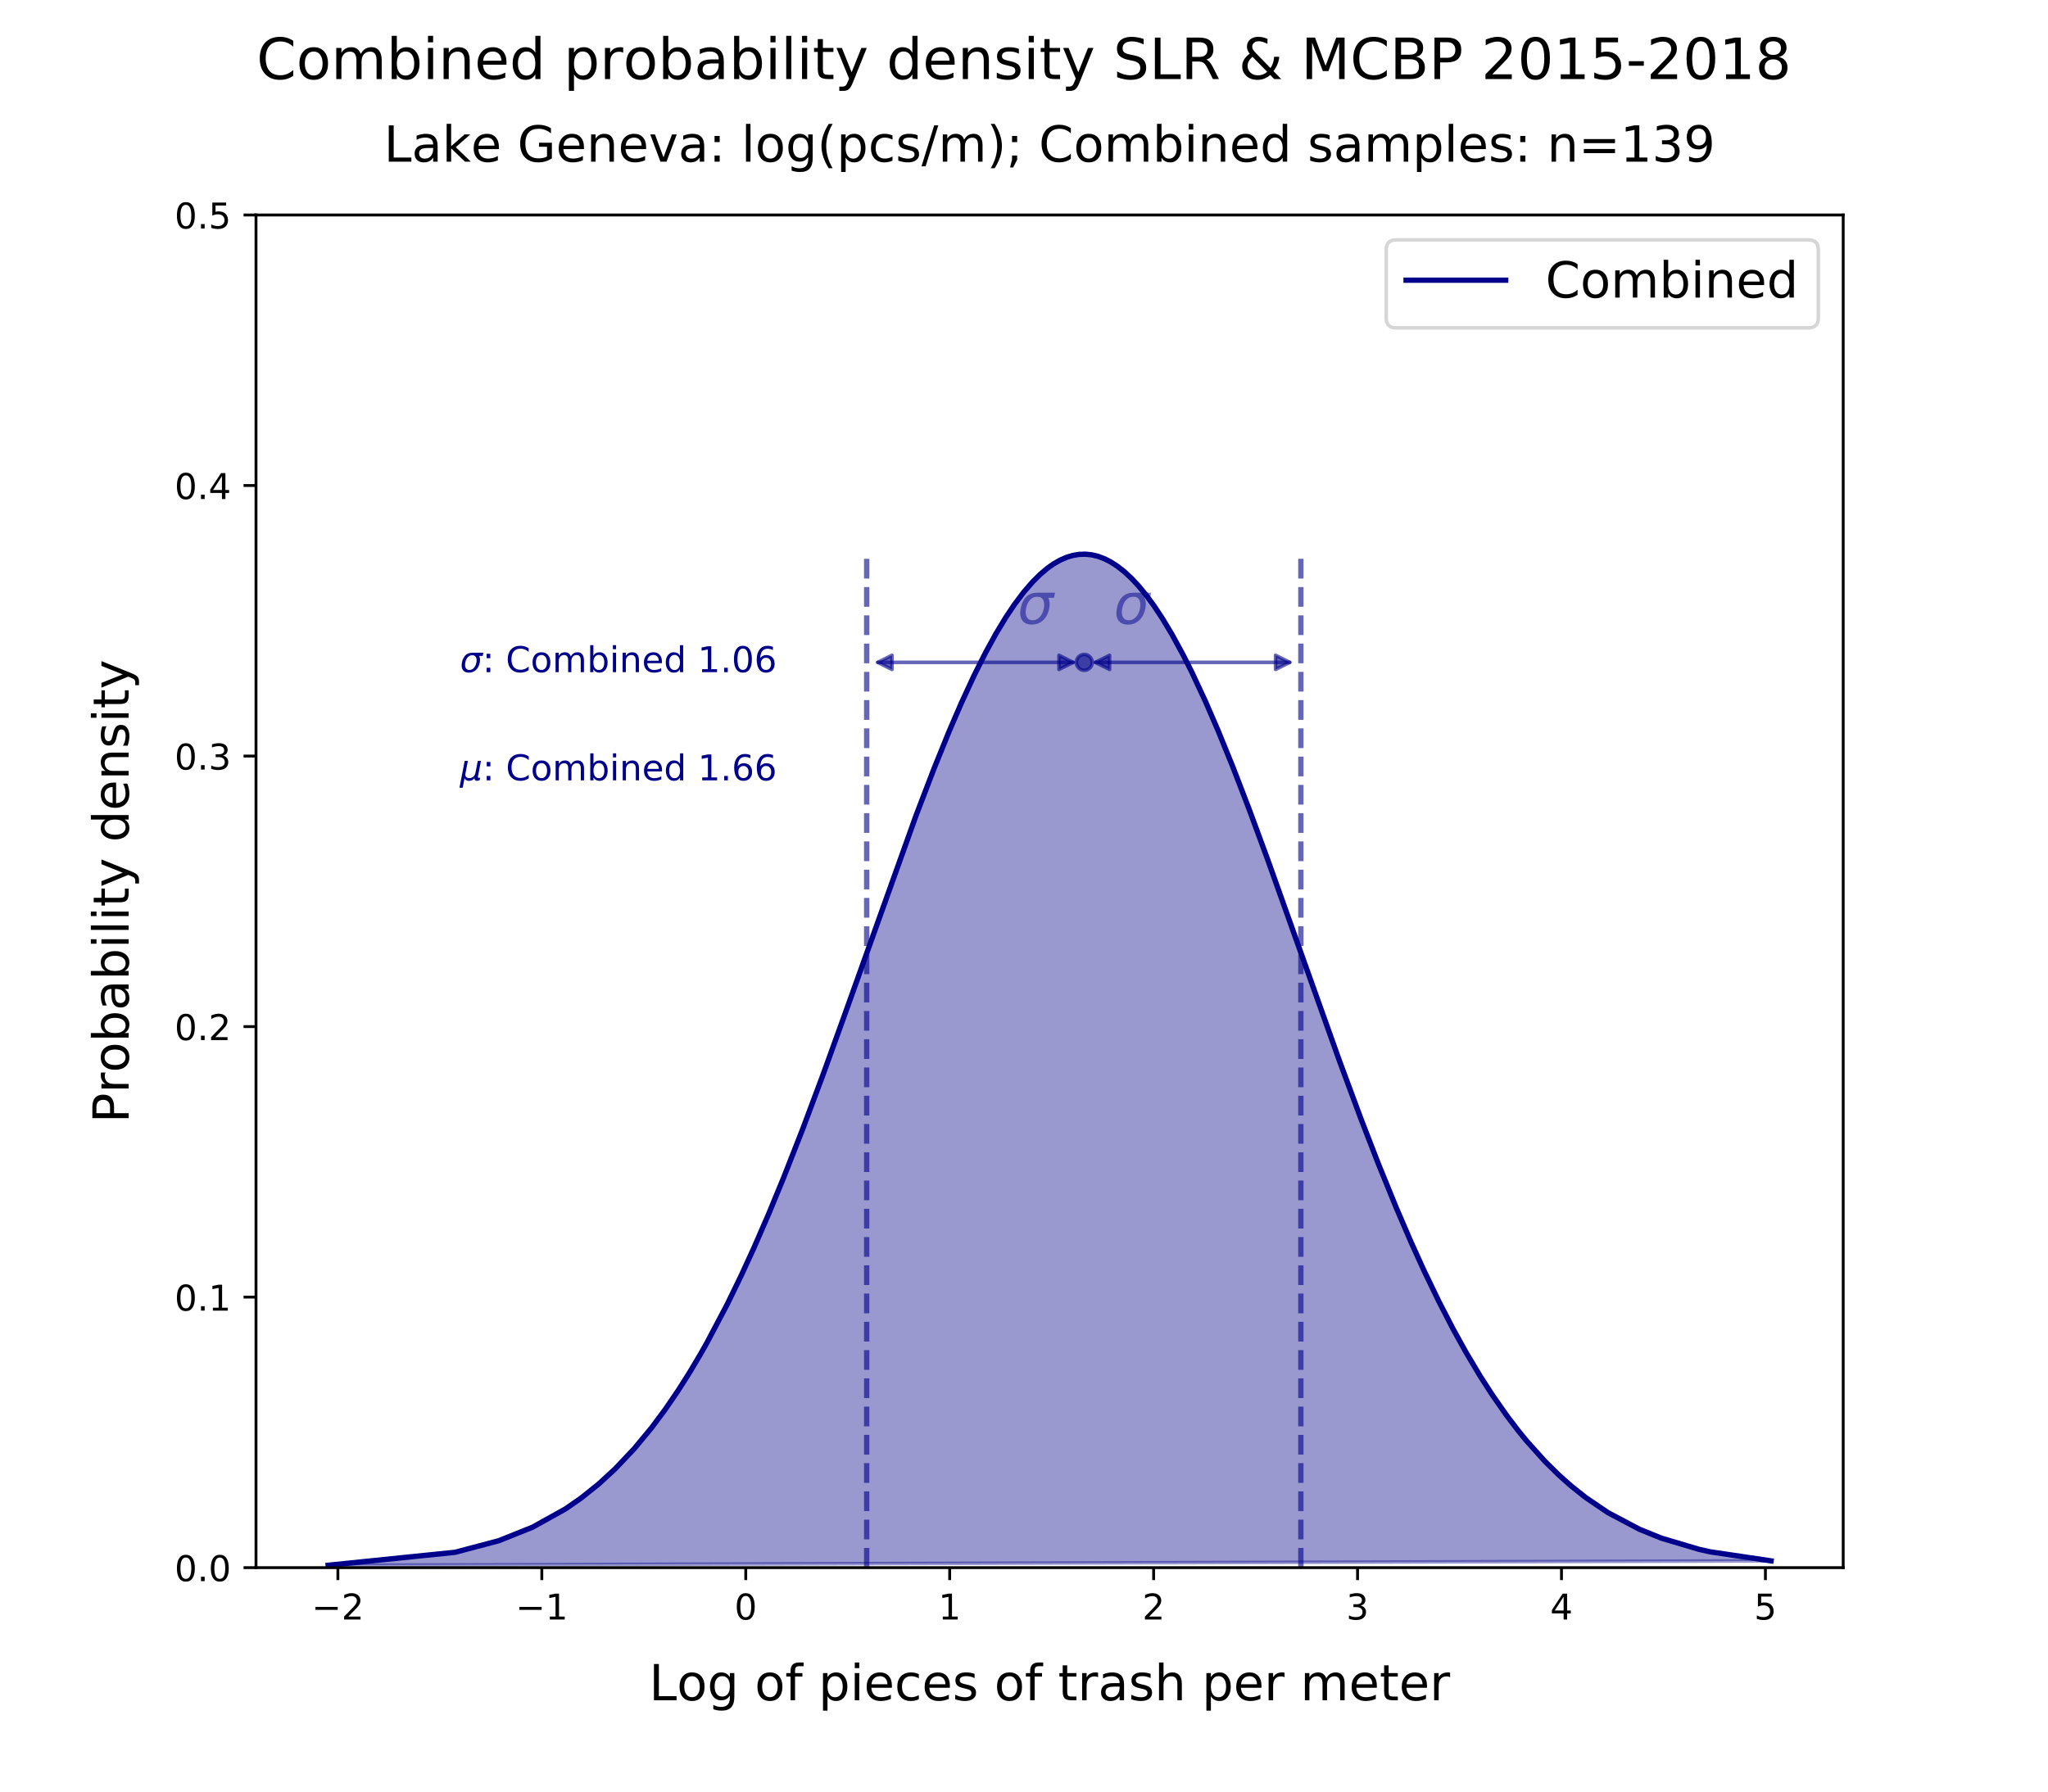 <?xml version="1.0" encoding="utf-8" standalone="no"?>
<!DOCTYPE svg PUBLIC "-//W3C//DTD SVG 1.1//EN"
  "http://www.w3.org/Graphics/SVG/1.1/DTD/svg11.dtd">
<!-- Created with matplotlib (https://matplotlib.org/) -->
<svg height="504pt" version="1.1" viewBox="0 0 576 504" width="576pt" xmlns="http://www.w3.org/2000/svg" xmlns:xlink="http://www.w3.org/1999/xlink">
 <defs>
  <style type="text/css">
*{stroke-linecap:butt;stroke-linejoin:round;}
  </style>
 </defs>
 <g id="figure_1">
  <g id="patch_1">
   <path d="M 0 504 
L 576 504 
L 576 0 
L 0 0 
z
" style="fill:#ffffff;"/>
  </g>
  <g id="axes_1">
   <g id="patch_2">
    <path d="M 72 441 
L 518.4 441 
L 518.4 60.48 
L 72 60.48 
z
" style="fill:#ffffff;"/>
   </g>
   <g id="PathCollection_1">
    <defs>
     <path d="M 0 2.236 
C 0.593 2.236 1.162 2 1.581 1.581 
C 2 1.162 2.236 0.593 2.236 0 
C 2.236 -0.593 2 -1.162 1.581 -1.581 
C 1.162 -2 0.593 -2.236 0 -2.236 
C -0.593 -2.236 -1.162 -2 -1.581 -1.581 
C -2 -1.162 -2.236 -0.593 -2.236 0 
C -2.236 0.593 -2 1.162 -1.581 1.581 
C -1.162 2 -0.593 2.236 0 2.236 
z
" id="m240b167265" style="stroke:#00008b;stroke-opacity:0.6;"/>
    </defs>
    <g clip-path="url(#p617a000441)">
     <use style="fill:#00008b;fill-opacity:0.6;stroke:#00008b;stroke-opacity:0.6;" x="304.954" xlink:href="#m240b167265" y="186.332"/>
    </g>
   </g>
   <g id="patch_3">
    <path clip-path="url(#p617a000441)" d="M 92.291 440.33 
L 128.002 436.681 
L 140.304 433.418 
L 148.518 430.206 
L 149.647 429.685 
L 149.809 429.609 
L 158.986 424.508 
L 163.395 421.457 
L 167.159 418.503 
L 168.42 417.436 
L 170.81 415.305 
L 173.025 413.195 
L 176.363 409.761 
L 176.546 409.564 
L 178.411 407.498 
L 181.491 403.86 
L 181.822 403.452 
L 181.991 403.242 
L 182.302 402.855 
L 182.688 402.369 
L 183.241 401.665 
L 184.614 399.876 
L 187.122 396.452 
L 188.335 394.724 
L 189.625 392.833 
L 190.768 391.111 
L 191.555 389.901 
L 193.058 387.53 
L 193.867 386.224 
L 196.018 382.642 
L 196.991 380.97 
L 198.796 377.783 
L 202.467 370.959 
L 202.584 370.733 
L 204.041 367.892 
L 204.511 366.96 
L 204.971 366.04 
L 205.582 364.809 
L 206.765 362.388 
L 207.114 361.665 
L 207.581 360.691 
L 207.963 359.889 
L 208.249 359.285 
L 208.504 358.745 
L 208.557 358.632 
L 208.899 357.904 
L 209.521 356.57 
L 209.638 356.317 
L 209.93 355.683 
L 210.648 354.117 
L 211.421 352.412 
L 211.651 351.902 
L 211.922 351.298 
L 212.128 350.838 
L 212.952 348.98 
L 213.44 347.872 
L 214.271 345.966 
L 214.572 345.269 
L 215.078 344.093 
L 215.154 343.918 
L 215.381 343.386 
L 216.273 341.288 
L 216.851 339.914 
L 217.175 339.141 
L 217.294 338.855 
L 218.112 336.885 
L 218.348 336.314 
L 218.658 335.56 
L 219.266 334.076 
L 219.286 334.026 
L 219.764 332.85 
L 220.354 331.393 
L 220.387 331.311 
L 221.545 328.418 
L 221.601 328.277 
L 221.85 327.65 
L 222.179 326.82 
L 222.32 326.462 
L 222.981 324.784 
L 223.368 323.794 
L 223.421 323.66 
L 224.071 321.99 
L 224.319 321.351 
L 224.491 320.906 
L 224.506 320.867 
L 224.736 320.271 
L 224.747 320.244 
L 225.012 319.555 
L 225.331 318.725 
L 225.433 318.459 
L 225.815 317.461 
L 226.006 316.962 
L 226.123 316.656 
L 226.182 316.5 
L 226.201 316.452 
L 227.398 313.294 
L 227.692 312.513 
L 227.978 311.753 
L 228.299 310.898 
L 229.314 308.181 
L 229.683 307.188 
L 229.815 306.831 
L 230.804 304.154 
L 231.11 303.324 
L 231.135 303.255 
L 231.272 302.882 
L 231.366 302.626 
L 231.579 302.047 
L 231.835 301.347 
L 232.874 298.501 
L 232.924 298.363 
L 232.959 298.267 
L 233.077 297.942 
L 233.46 296.887 
L 233.841 295.837 
L 233.872 295.75 
L 233.888 295.707 
L 234.025 295.327 
L 234.837 293.08 
L 235.64 290.847 
L 235.745 290.554 
L 236.294 289.024 
L 236.509 288.424 
L 236.747 287.76 
L 236.895 287.344 
L 237.087 286.807 
L 237.272 286.291 
L 237.44 285.82 
L 237.511 285.622 
L 238.535 282.744 
L 238.884 281.764 
L 239.092 281.178 
L 239.114 281.116 
L 239.155 281.001 
L 239.251 280.731 
L 239.526 279.955 
L 240.219 278.003 
L 240.578 276.987 
L 240.815 276.319 
L 241.237 275.127 
L 241.859 273.366 
L 242.199 272.407 
L 242.21 272.375 
L 243.004 270.127 
L 243.067 269.95 
L 244.135 266.926 
L 244.744 265.2 
L 244.907 264.739 
L 244.931 264.672 
L 244.962 264.584 
L 245.11 264.166 
L 245.595 262.793 
L 245.725 262.425 
L 245.738 262.388 
L 246.149 261.227 
L 246.479 260.293 
L 246.53 260.149 
L 247.456 257.535 
L 247.597 257.137 
L 247.781 256.62 
L 248.024 255.934 
L 248.323 255.092 
L 248.349 255.019 
L 248.553 254.446 
L 248.623 254.247 
L 249.354 252.196 
L 249.489 251.816 
L 249.846 250.814 
L 250.246 249.695 
L 250.267 249.637 
L 250.474 249.057 
L 250.582 248.757 
L 250.703 248.418 
L 250.75 248.286 
L 250.882 247.916 
L 251.208 247.008 
L 251.219 246.978 
L 251.286 246.79 
L 251.349 246.617 
L 251.921 245.024 
L 252.02 244.75 
L 252.099 244.53 
L 252.119 244.476 
L 252.259 244.085 
L 252.484 243.463 
L 252.502 243.411 
L 252.655 242.989 
L 252.89 242.34 
L 252.988 242.067 
L 253.121 241.702 
L 253.696 240.115 
L 254.007 239.259 
L 254.28 238.511 
L 254.541 237.795 
L 254.598 237.639 
L 254.679 237.416 
L 255.205 235.98 
L 255.408 235.428 
L 255.446 235.325 
L 255.506 235.162 
L 255.514 235.14 
L 255.649 234.771 
L 255.811 234.332 
L 255.815 234.321 
L 255.893 234.109 
L 255.944 233.972 
L 256.218 233.231 
L 256.27 233.09 
L 256.305 232.995 
L 256.379 232.794 
L 256.72 231.875 
L 256.752 231.787 
L 256.813 231.623 
L 256.92 231.336 
L 257.13 230.77 
L 257.666 229.334 
L 258.047 228.315 
L 258.135 228.082 
L 258.314 227.605 
L 258.33 227.562 
L 259.216 225.217 
L 259.338 224.893 
L 259.726 223.875 
L 260.152 222.76 
L 260.403 222.105 
L 260.449 221.985 
L 260.904 220.802 
L 260.95 220.684 
L 260.967 220.638 
L 261.009 220.53 
L 261.036 220.461 
L 261.365 219.612 
L 261.468 219.344 
L 261.812 218.461 
L 262.216 217.427 
L 262.452 216.825 
L 262.759 216.047 
L 262.838 215.845 
L 262.849 215.817 
L 263.294 214.693 
L 263.664 213.764 
L 263.726 213.608 
L 263.742 213.57 
L 263.842 213.318 
L 264.093 212.692 
L 264.106 212.66 
L 264.233 212.345 
L 264.44 211.829 
L 264.494 211.695 
L 264.623 211.377 
L 264.825 210.878 
L 265.233 209.874 
L 265.289 209.738 
L 265.603 208.97 
L 265.622 208.923 
L 265.965 208.09 
L 266.277 207.334 
L 266.357 207.141 
L 266.579 206.608 
L 266.817 206.036 
L 266.897 205.845 
L 266.909 205.816 
L 266.968 205.675 
L 267.217 205.084 
L 267.302 204.882 
L 267.578 204.228 
L 267.788 203.732 
L 267.846 203.596 
L 267.851 203.584 
L 267.996 203.242 
L 268.046 203.125 
L 268.643 201.733 
L 268.65 201.718 
L 269.005 200.898 
L 269.226 200.389 
L 269.227 200.385 
L 269.431 199.92 
L 269.454 199.867 
L 269.571 199.599 
L 269.817 199.039 
L 270.382 197.763 
L 271.178 195.991 
L 271.347 195.619 
L 271.56 195.151 
L 271.6 195.063 
L 271.871 194.473 
L 271.944 194.313 
L 272.02 194.15 
L 272.134 193.902 
L 272.498 193.117 
L 272.58 192.941 
L 272.633 192.828 
L 272.81 192.449 
L 272.818 192.433 
L 272.842 192.381 
L 272.99 192.066 
L 273.136 191.757 
L 273.502 190.986 
L 273.657 190.661 
L 273.984 189.981 
L 274.239 189.454 
L 274.475 188.969 
L 274.554 188.807 
L 274.84 188.224 
L 275.067 187.763 
L 275.197 187.502 
L 275.297 187.302 
L 275.847 186.204 
L 276.258 185.397 
L 276.297 185.32 
L 276.446 185.03 
L 276.595 184.74 
L 276.71 184.517 
L 276.901 184.149 
L 277.042 183.88 
L 277.224 183.531 
L 277.236 183.509 
L 277.255 183.473 
L 277.29 183.407 
L 277.36 183.274 
L 277.448 183.107 
L 277.754 182.532 
L 277.932 182.197 
L 278.168 181.759 
L 278.307 181.502 
L 278.627 180.916 
L 279.187 179.903 
L 279.481 179.378 
L 279.911 178.62 
L 280.027 178.417 
L 280.095 178.298 
L 280.228 178.067 
L 280.321 177.907 
L 280.525 177.556 
L 280.87 176.967 
L 281.38 176.112 
L 281.44 176.011 
L 281.472 175.959 
L 281.733 175.528 
L 281.745 175.509 
L 281.826 175.375 
L 282.028 175.046 
L 282.088 174.948 
L 282.123 174.892 
L 282.179 174.801 
L 282.295 174.615 
L 282.332 174.555 
L 282.523 174.25 
L 282.561 174.189 
L 282.681 173.998 
L 282.695 173.977 
L 282.743 173.901 
L 282.842 173.745 
L 282.938 173.593 
L 283.104 173.334 
L 283.167 173.237 
L 283.181 173.215 
L 283.315 173.008 
L 283.464 172.777 
L 283.466 172.775 
L 283.617 172.543 
L 283.648 172.497 
L 283.68 172.448 
L 283.893 172.125 
L 284.191 171.679 
L 284.289 171.533 
L 284.663 170.984 
L 284.753 170.853 
L 284.865 170.69 
L 285.053 170.419 
L 285.262 170.122 
L 285.277 170.1 
L 285.723 169.474 
L 285.794 169.376 
L 285.807 169.358 
L 286.146 168.893 
L 286.172 168.857 
L 286.45 168.482 
L 287.051 167.688 
L 287.081 167.649 
L 287.187 167.512 
L 287.409 167.227 
L 287.469 167.15 
L 287.742 166.805 
L 287.831 166.694 
L 287.912 166.592 
L 288.429 165.959 
L 288.724 165.606 
L 288.933 165.359 
L 288.97 165.316 
L 289.291 164.944 
L 289.363 164.862 
L 289.428 164.787 
L 289.429 164.786 
L 289.599 164.594 
L 289.61 164.581 
L 289.729 164.448 
L 289.888 164.271 
L 289.938 164.216 
L 290.306 163.814 
L 290.43 163.681 
L 290.792 163.3 
L 290.84 163.249 
L 290.873 163.215 
L 290.944 163.142 
L 291.044 163.039 
L 291.327 162.751 
L 291.386 162.692 
L 291.518 162.56 
L 291.623 162.457 
L 291.72 162.362 
L 291.748 162.334 
L 291.891 162.195 
L 292.299 161.808 
L 292.537 161.587 
L 292.82 161.329 
L 293.226 160.971 
L 293.252 160.948 
L 293.281 160.922 
L 293.323 160.887 
L 293.918 160.386 
L 293.933 160.373 
L 293.945 160.364 
L 294.277 160.096 
L 294.342 160.045 
L 294.364 160.028 
L 294.39 160.008 
L 294.407 159.994 
L 294.43 159.977 
L 294.591 159.852 
L 294.65 159.806 
L 294.754 159.727 
L 294.901 159.616 
L 294.953 159.577 
L 295.085 159.48 
L 295.091 159.476 
L 295.167 159.42 
L 295.229 159.375 
L 295.411 159.245 
L 295.52 159.168 
L 295.54 159.154 
L 295.653 159.075 
L 295.766 158.997 
L 295.787 158.983 
L 295.91 158.9 
L 296.039 158.814 
L 296.214 158.699 
L 296.273 158.66 
L 296.723 158.377 
L 296.875 158.285 
L 297.067 158.171 
L 297.262 158.058 
L 297.304 158.034 
L 297.473 157.939 
L 297.485 157.932 
L 297.719 157.804 
L 297.793 157.764 
L 297.871 157.723 
L 298.091 157.609 
L 298.132 157.588 
L 298.56 157.378 
L 298.835 157.25 
L 299.034 157.161 
L 299.07 157.145 
L 299.124 157.122 
L 299.197 157.091 
L 299.362 157.021 
L 299.632 156.912 
L 299.667 156.898 
L 299.79 156.851 
L 300.031 156.761 
L 300.269 156.676 
L 300.351 156.648 
L 300.5 156.599 
L 300.607 156.564 
L 300.622 156.559 
L 300.777 156.511 
L 300.799 156.504 
L 301.024 156.437 
L 301.235 156.378 
L 301.335 156.351 
L 301.756 156.246 
L 302.02 156.187 
L 302.159 156.158 
L 302.942 156.023 
L 303.06 156.007 
L 303.071 156.006 
L 303.088 156.003 
L 303.199 155.989 
L 303.272 155.98 
L 303.287 155.979 
L 303.341 155.972 
L 303.467 155.959 
L 303.868 155.924 
L 304.079 155.911 
L 304.822 155.89 
L 305.04 155.892 
L 305.29 155.899 
L 305.462 155.907 
L 305.554 155.912 
L 305.663 155.918 
L 305.979 155.943 
L 306.513 156.001 
L 306.82 156.045 
L 306.945 156.065 
L 307.036 156.08 
L 307.178 156.105 
L 307.319 156.131 
L 307.411 156.149 
L 307.666 156.202 
L 307.784 156.228 
L 307.831 156.239 
L 307.945 156.266 
L 308.028 156.286 
L 308.205 156.331 
L 308.476 156.404 
L 308.699 156.468 
L 308.826 156.506 
L 308.948 156.545 
L 309.106 156.595 
L 309.214 156.631 
L 309.389 156.691 
L 309.427 156.704 
L 309.57 156.756 
L 309.923 156.889 
L 310.373 157.071 
L 310.565 157.154 
L 310.602 157.17 
L 310.792 157.256 
L 310.895 157.303 
L 311.189 157.442 
L 311.196 157.446 
L 311.364 157.528 
L 311.462 157.577 
L 311.694 157.697 
L 311.805 157.755 
L 311.972 157.845 
L 311.978 157.848 
L 312.011 157.866 
L 312.152 157.944 
L 312.193 157.967 
L 312.221 157.983 
L 312.289 158.021 
L 312.356 158.059 
L 312.547 158.17 
L 312.704 158.263 
L 312.773 158.305 
L 312.979 158.43 
L 313.364 158.674 
L 314.028 159.12 
L 314.278 159.297 
L 314.628 159.551 
L 314.656 159.572 
L 314.679 159.59 
L 314.751 159.643 
L 314.978 159.815 
L 315.124 159.928 
L 315.209 159.995 
L 315.213 159.997 
L 315.264 160.038 
L 315.422 160.163 
L 315.439 160.177 
L 315.549 160.265 
L 315.659 160.355 
L 315.774 160.449 
L 315.866 160.525 
L 315.955 160.599 
L 316.012 160.647 
L 316.161 160.773 
L 316.188 160.796 
L 316.432 161.007 
L 316.837 161.367 
L 316.863 161.39 
L 316.905 161.428 
L 316.991 161.506 
L 317.072 161.58 
L 317.083 161.59 
L 317.17 161.671 
L 317.4 161.886 
L 317.525 162.004 
L 317.586 162.062 
L 317.736 162.206 
L 317.82 162.288 
L 317.944 162.408 
L 317.98 162.444 
L 318.218 162.68 
L 318.266 162.729 
L 318.715 163.187 
L 318.837 163.313 
L 319.095 163.585 
L 319.126 163.618 
L 319.204 163.701 
L 319.532 164.056 
L 319.556 164.082 
L 319.844 164.4 
L 319.99 164.564 
L 320.274 164.886 
L 320.661 165.334 
L 320.915 165.634 
L 321.212 165.991 
L 321.267 166.057 
L 321.354 166.163 
L 321.408 166.228 
L 321.852 166.778 
L 321.87 166.801 
L 322.243 167.273 
L 322.411 167.489 
L 322.799 167.995 
L 322.883 168.106 
L 323.116 168.416 
L 323.235 168.576 
L 323.419 168.825 
L 323.45 168.866 
L 323.453 168.871 
L 323.607 169.081 
L 323.814 169.365 
L 323.819 169.372 
L 323.925 169.519 
L 323.973 169.586 
L 324.177 169.873 
L 324.591 170.46 
L 324.607 170.483 
L 325.342 171.557 
L 325.372 171.6 
L 325.591 171.927 
L 325.869 172.347 
L 325.918 172.421 
L 326.167 172.801 
L 326.327 173.049 
L 326.378 173.127 
L 326.514 173.338 
L 326.656 173.56 
L 326.731 173.677 
L 326.988 174.083 
L 327.018 174.13 
L 327.582 175.037 
L 327.681 175.199 
L 327.758 175.323 
L 327.807 175.403 
L 327.972 175.675 
L 328.101 175.888 
L 328.101 175.888 
L 328.161 175.987 
L 328.474 176.509 
L 328.552 176.64 
L 328.676 176.85 
L 328.818 177.091 
L 329.08 177.538 
L 329.083 177.543 
L 329.196 177.736 
L 329.611 178.456 
L 330.582 180.178 
L 330.878 180.713 
L 331.049 181.025 
L 331.085 181.092 
L 331.222 181.344 
L 331.367 181.611 
L 331.451 181.766 
L 331.501 181.858 
L 331.546 181.942 
L 331.803 182.421 
L 331.874 182.554 
L 332.28 183.321 
L 332.37 183.491 
L 332.892 184.491 
L 333.167 185.024 
L 333.235 185.157 
L 333.262 185.209 
L 333.332 185.347 
L 333.541 185.756 
L 333.814 186.294 
L 334.488 187.642 
L 334.56 187.787 
L 334.573 187.814 
L 335.06 188.803 
L 335.195 189.08 
L 336.354 191.492 
L 336.365 191.516 
L 336.751 192.334 
L 336.976 192.813 
L 337.372 193.664 
L 337.376 193.674 
L 337.531 194.007 
L 337.539 194.026 
L 337.549 194.048 
L 337.83 194.659 
L 338.331 195.757 
L 338.961 197.154 
L 339.057 197.369 
L 339.153 197.585 
L 339.294 197.9 
L 339.465 198.286 
L 339.596 198.582 
L 339.613 198.62 
L 340.219 199.998 
L 340.366 200.334 
L 340.399 200.41 
L 340.511 200.668 
L 340.616 200.908 
L 340.761 201.244 
L 340.868 201.49 
L 340.88 201.52 
L 340.881 201.521 
L 341.058 201.932 
L 341.239 202.352 
L 341.332 202.569 
L 341.355 202.624 
L 341.366 202.65 
L 341.823 203.72 
L 341.85 203.786 
L 341.853 203.791 
L 341.858 203.802 
L 342.119 204.421 
L 342.431 205.16 
L 342.437 205.173 
L 342.658 205.701 
L 342.664 205.716 
L 342.979 206.469 
L 343.12 206.807 
L 343.277 207.185 
L 343.465 207.64 
L 343.47 207.653 
L 343.731 208.283 
L 343.772 208.384 
L 344.296 209.662 
L 344.488 210.133 
L 344.555 210.297 
L 344.608 210.428 
L 344.685 210.617 
L 344.846 211.014 
L 344.908 211.168 
L 345.234 211.974 
L 345.261 212.042 
L 345.273 212.071 
L 345.768 213.304 
L 345.84 213.484 
L 346.413 214.926 
L 346.467 215.061 
L 346.496 215.134 
L 346.651 215.526 
L 346.779 215.849 
L 346.822 215.959 
L 347.231 216.998 
L 347.317 217.218 
L 347.463 217.59 
L 347.495 217.672 
L 347.539 217.783 
L 347.757 218.342 
L 347.791 218.43 
L 348.271 219.663 
L 348.343 219.85 
L 348.366 219.909 
L 348.388 219.965 
L 348.469 220.173 
L 348.6 220.514 
L 348.656 220.658 
L 348.685 220.733 
L 349.485 222.816 
L 349.57 223.038 
L 350 224.164 
L 350.034 224.254 
L 350.307 224.973 
L 350.698 226.004 
L 351.001 226.806 
L 351.041 226.912 
L 351.1 227.069 
L 351.302 227.607 
L 351.456 228.017 
L 351.47 228.052 
L 351.572 228.326 
L 351.592 228.378 
L 352.319 230.323 
L 352.391 230.516 
L 352.488 230.778 
L 352.965 232.061 
L 352.985 232.115 
L 353.802 234.325 
L 353.867 234.502 
L 353.875 234.523 
L 353.914 234.631 
L 354.071 235.055 
L 354.097 235.127 
L 354.203 235.417 
L 354.291 235.655 
L 354.57 236.415 
L 354.857 237.2 
L 355.166 238.046 
L 355.586 239.199 
L 355.64 239.346 
L 355.959 240.224 
L 356.318 241.213 
L 356.385 241.397 
L 356.487 241.68 
L 357.216 243.697 
L 357.366 244.111 
L 357.665 244.943 
L 357.978 245.813 
L 358.014 245.912 
L 358.106 246.169 
L 358.136 246.253 
L 358.328 246.787 
L 358.768 248.014 
L 358.815 248.145 
L 358.955 248.537 
L 358.978 248.6 
L 359.422 249.841 
L 359.592 250.319 
L 359.752 250.765 
L 359.912 251.213 
L 360.022 251.522 
L 360.023 251.526 
L 360.51 252.892 
L 361.175 254.762 
L 361.182 254.78 
L 361.182 254.782 
L 361.241 254.948 
L 361.358 255.278 
L 361.362 255.289 
L 362.09 257.341 
L 362.235 257.75 
L 362.265 257.833 
L 363.217 260.522 
L 363.818 262.221 
L 363.82 262.227 
L 363.867 262.359 
L 363.874 262.379 
L 364.125 263.087 
L 364.388 263.833 
L 364.46 264.036 
L 364.862 265.173 
L 364.985 265.523 
L 365.171 266.048 
L 365.831 267.917 
L 366.051 268.542 
L 366.084 268.634 
L 366.571 270.011 
L 366.941 271.061 
L 367.123 271.574 
L 367.81 273.519 
L 368.094 274.323 
L 368.224 274.688 
L 368.698 276.028 
L 368.73 276.12 
L 368.731 276.121 
L 368.897 276.59 
L 369.329 277.811 
L 369.533 278.387 
L 369.916 279.466 
L 370.006 279.719 
L 370.212 280.301 
L 370.898 282.233 
L 370.97 282.435 
L 371.429 283.726 
L 372.056 285.485 
L 372.075 285.537 
L 372.456 286.604 
L 372.717 287.334 
L 372.818 287.618 
L 372.827 287.642 
L 372.896 287.835 
L 373.539 289.631 
L 373.555 289.677 
L 373.645 289.926 
L 374.15 291.334 
L 374.514 292.344 
L 375.047 293.822 
L 375.294 294.508 
L 375.456 294.955 
L 375.714 295.668 
L 375.806 295.924 
L 376.015 296.499 
L 376.382 297.51 
L 376.763 298.56 
L 376.785 298.618 
L 377.197 299.751 
L 377.222 299.818 
L 378.003 301.955 
L 378.606 303.595 
L 378.997 304.657 
L 379.777 306.767 
L 379.963 307.269 
L 380.063 307.539 
L 380.144 307.756 
L 380.377 308.383 
L 381.062 310.219 
L 381.138 310.421 
L 381.385 311.08 
L 381.721 311.976 
L 381.788 312.154 
L 381.999 312.713 
L 382.344 313.628 
L 382.483 313.997 
L 382.509 314.065 
L 382.618 314.354 
L 382.811 314.863 
L 383.223 315.949 
L 384.027 318.054 
L 384.064 318.151 
L 384.774 319.997 
L 384.906 320.34 
L 385.379 321.563 
L 385.576 322.069 
L 386.182 323.627 
L 386.612 324.724 
L 386.738 325.047 
L 386.842 325.31 
L 387.255 326.36 
L 387.272 326.402 
L 387.738 327.58 
L 388.297 328.987 
L 389.478 331.927 
L 389.543 332.089 
L 389.618 332.275 
L 389.743 332.582 
L 390.579 334.636 
L 390.61 334.712 
L 391.202 336.154 
L 391.279 336.342 
L 391.318 336.436 
L 392.723 339.816 
L 392.871 340.167 
L 393.788 342.338 
L 393.975 342.778 
L 394.855 344.832 
L 395.212 345.659 
L 395.3 345.863 
L 396.241 348.021 
L 396.453 348.502 
L 396.513 348.64 
L 396.885 349.482 
L 397.503 350.872 
L 397.518 350.906 
L 397.576 351.034 
L 397.787 351.506 
L 397.808 351.553 
L 398.135 352.281 
L 398.439 352.954 
L 399.884 356.113 
L 400.458 357.351 
L 400.526 357.497 
L 401.548 359.668 
L 401.673 359.931 
L 402.261 361.163 
L 402.552 361.769 
L 402.762 362.205 
L 403.008 362.712 
L 403.197 363.102 
L 403.663 364.054 
L 404.644 366.04 
L 405.14 367.03 
L 405.386 367.518 
L 406.121 368.966 
L 407.185 371.029 
L 408.602 373.714 
L 408.634 373.775 
L 409.112 374.666 
L 409.911 376.137 
L 410.099 376.479 
L 410.265 376.78 
L 410.758 377.671 
L 410.761 377.678 
L 412.234 380.29 
L 412.257 380.33 
L 413.454 382.398 
L 414.973 384.95 
L 415.015 385.019 
L 416.273 387.074 
L 416.583 387.572 
L 417.042 388.303 
L 417.839 389.556 
L 418.57 390.685 
L 419.794 392.539 
L 421.304 394.757 
L 422.334 396.227 
L 422.809 396.894 
L 423.482 397.825 
L 423.801 398.262 
L 424.693 399.465 
L 427.007 402.469 
L 427.803 403.464 
L 428.762 404.637 
L 429.331 405.32 
L 432.553 409.002 
L 433.52 410.049 
L 434.526 411.108 
L 436.428 413.035 
L 438.329 414.862 
L 438.444 414.969 
L 440.593 416.912 
L 441.807 417.958 
L 441.899 418.037 
L 445.971 421.272 
L 452.234 425.516 
L 461.071 430.194 
L 464.624 431.704 
L 465.981 432.231 
L 467.27 432.708 
L 477.791 435.833 
L 480.976 436.549 
L 498.109 439.094 
z
" style="fill:#00008b;opacity:0.4;stroke:#00008b;stroke-linejoin:miter;"/>
   </g>
   <g id="line2d_1">
    <path clip-path="url(#p617a000441)" d="M 92.291 440.33 
L 128.002 436.681 
L 140.304 433.418 
L 149.809 429.609 
L 158.986 424.508 
L 163.395 421.457 
L 168.42 417.436 
L 173.025 413.195 
L 178.411 407.498 
L 183.241 401.665 
L 187.122 396.452 
L 190.768 391.111 
L 193.867 386.224 
L 196.991 380.97 
L 198.796 377.783 
L 204.511 366.96 
L 208.557 358.632 
L 212.128 350.838 
L 216.273 341.288 
L 220.387 331.311 
L 225.815 317.461 
L 231.366 302.626 
L 237.511 285.622 
L 257.666 229.334 
L 262.759 216.047 
L 266.968 205.675 
L 270.382 197.763 
L 273.984 189.981 
L 277.236 183.509 
L 280.095 178.298 
L 282.842 173.745 
L 285.277 170.1 
L 287.912 166.592 
L 290.43 163.681 
L 292.537 161.587 
L 294.65 159.806 
L 296.273 158.66 
L 298.132 157.588 
L 300.031 156.761 
L 301.756 156.246 
L 303.467 155.959 
L 305.29 155.899 
L 307.036 156.08 
L 308.826 156.506 
L 310.602 157.17 
L 312.356 158.059 
L 314.278 159.297 
L 316.188 160.796 
L 318.266 162.729 
L 320.274 164.886 
L 322.411 167.489 
L 324.607 170.483 
L 327.018 174.13 
L 329.611 178.456 
L 332.892 184.491 
L 335.195 189.08 
L 339.057 197.369 
L 342.664 205.716 
L 346.779 215.849 
L 351.302 227.607 
L 356.487 241.68 
L 364.862 265.173 
L 376.785 298.618 
L 382.811 314.863 
L 387.738 327.58 
L 392.723 339.816 
L 396.885 349.482 
L 400.526 357.497 
L 404.644 366.04 
L 408.634 373.775 
L 412.257 380.33 
L 416.273 387.074 
L 419.794 392.539 
L 423.801 398.262 
L 427.007 402.469 
L 429.331 405.32 
L 434.526 411.108 
L 438.444 414.969 
L 441.899 418.037 
L 445.971 421.272 
L 452.234 425.516 
L 461.071 430.194 
L 467.27 432.708 
L 477.791 435.833 
L 480.976 436.549 
L 498.109 439.094 
L 498.109 439.094 
" style="fill:none;stroke:#00008b;stroke-linecap:square;stroke-width:1.5;"/>
   </g>
   <g id="matplotlib.axis_1">
    <g id="xtick_1">
     <g id="line2d_2">
      <defs>
       <path d="M 0 0 
L 0 3.5 
" id="m8de2493339" style="stroke:#000000;stroke-width:0.8;"/>
      </defs>
      <g>
       <use style="stroke:#000000;stroke-width:0.8;" x="95.032" xlink:href="#m8de2493339" y="441"/>
      </g>
     </g>
     <g id="text_1">
      <!-- −2 -->
      <defs>
       <path d="M 10.594 35.5 
L 73.188 35.5 
L 73.188 27.203 
L 10.594 27.203 
z
" id="DejaVuSans-8722"/>
       <path d="M 19.188 8.297 
L 53.609 8.297 
L 53.609 0 
L 7.328 0 
L 7.328 8.297 
Q 12.938 14.109 22.625 23.891 
Q 32.328 33.688 34.812 36.531 
Q 39.547 41.844 41.422 45.531 
Q 43.312 49.219 43.312 52.781 
Q 43.312 58.594 39.234 62.25 
Q 35.156 65.922 28.609 65.922 
Q 23.969 65.922 18.812 64.312 
Q 13.672 62.703 7.812 59.422 
L 7.812 69.391 
Q 13.766 71.781 18.938 73 
Q 24.125 74.219 28.422 74.219 
Q 39.75 74.219 46.484 68.547 
Q 53.219 62.891 53.219 53.422 
Q 53.219 48.922 51.531 44.891 
Q 49.859 40.875 45.406 35.406 
Q 44.188 33.984 37.641 27.219 
Q 31.109 20.453 19.188 8.297 
z
" id="DejaVuSans-50"/>
      </defs>
      <g transform="translate(87.66 455.598)scale(0.1 -0.1)">
       <use xlink:href="#DejaVuSans-8722"/>
       <use x="83.789" xlink:href="#DejaVuSans-50"/>
      </g>
     </g>
    </g>
    <g id="xtick_2">
     <g id="line2d_3">
      <g>
       <use style="stroke:#000000;stroke-width:0.8;" x="152.388" xlink:href="#m8de2493339" y="441"/>
      </g>
     </g>
     <g id="text_2">
      <!-- −1 -->
      <defs>
       <path d="M 12.406 8.297 
L 28.516 8.297 
L 28.516 63.922 
L 10.984 60.406 
L 10.984 69.391 
L 28.422 72.906 
L 38.281 72.906 
L 38.281 8.297 
L 54.391 8.297 
L 54.391 0 
L 12.406 0 
z
" id="DejaVuSans-49"/>
      </defs>
      <g transform="translate(145.016 455.598)scale(0.1 -0.1)">
       <use xlink:href="#DejaVuSans-8722"/>
       <use x="83.789" xlink:href="#DejaVuSans-49"/>
      </g>
     </g>
    </g>
    <g id="xtick_3">
     <g id="line2d_4">
      <g>
       <use style="stroke:#000000;stroke-width:0.8;" x="209.744" xlink:href="#m8de2493339" y="441"/>
      </g>
     </g>
     <g id="text_3">
      <!-- 0 -->
      <defs>
       <path d="M 31.781 66.406 
Q 24.172 66.406 20.328 58.906 
Q 16.5 51.422 16.5 36.375 
Q 16.5 21.391 20.328 13.891 
Q 24.172 6.391 31.781 6.391 
Q 39.453 6.391 43.281 13.891 
Q 47.125 21.391 47.125 36.375 
Q 47.125 51.422 43.281 58.906 
Q 39.453 66.406 31.781 66.406 
z
M 31.781 74.219 
Q 44.047 74.219 50.516 64.516 
Q 56.984 54.828 56.984 36.375 
Q 56.984 17.969 50.516 8.266 
Q 44.047 -1.422 31.781 -1.422 
Q 19.531 -1.422 13.062 8.266 
Q 6.594 17.969 6.594 36.375 
Q 6.594 54.828 13.062 64.516 
Q 19.531 74.219 31.781 74.219 
z
" id="DejaVuSans-48"/>
      </defs>
      <g transform="translate(206.562 455.598)scale(0.1 -0.1)">
       <use xlink:href="#DejaVuSans-48"/>
      </g>
     </g>
    </g>
    <g id="xtick_4">
     <g id="line2d_5">
      <g>
       <use style="stroke:#000000;stroke-width:0.8;" x="267.1" xlink:href="#m8de2493339" y="441"/>
      </g>
     </g>
     <g id="text_4">
      <!-- 1 -->
      <g transform="translate(263.918 455.598)scale(0.1 -0.1)">
       <use xlink:href="#DejaVuSans-49"/>
      </g>
     </g>
    </g>
    <g id="xtick_5">
     <g id="line2d_6">
      <g>
       <use style="stroke:#000000;stroke-width:0.8;" x="324.456" xlink:href="#m8de2493339" y="441"/>
      </g>
     </g>
     <g id="text_5">
      <!-- 2 -->
      <g transform="translate(321.274 455.598)scale(0.1 -0.1)">
       <use xlink:href="#DejaVuSans-50"/>
      </g>
     </g>
    </g>
    <g id="xtick_6">
     <g id="line2d_7">
      <g>
       <use style="stroke:#000000;stroke-width:0.8;" x="381.812" xlink:href="#m8de2493339" y="441"/>
      </g>
     </g>
     <g id="text_6">
      <!-- 3 -->
      <defs>
       <path d="M 40.578 39.312 
Q 47.656 37.797 51.625 33 
Q 55.609 28.219 55.609 21.188 
Q 55.609 10.406 48.188 4.484 
Q 40.766 -1.422 27.094 -1.422 
Q 22.516 -1.422 17.656 -0.516 
Q 12.797 0.391 7.625 2.203 
L 7.625 11.719 
Q 11.719 9.328 16.594 8.109 
Q 21.484 6.891 26.812 6.891 
Q 36.078 6.891 40.938 10.547 
Q 45.797 14.203 45.797 21.188 
Q 45.797 27.641 41.281 31.266 
Q 36.766 34.906 28.719 34.906 
L 20.219 34.906 
L 20.219 43.016 
L 29.109 43.016 
Q 36.375 43.016 40.234 45.922 
Q 44.094 48.828 44.094 54.297 
Q 44.094 59.906 40.109 62.906 
Q 36.141 65.922 28.719 65.922 
Q 24.656 65.922 20.016 65.031 
Q 15.375 64.156 9.812 62.312 
L 9.812 71.094 
Q 15.438 72.656 20.344 73.438 
Q 25.25 74.219 29.594 74.219 
Q 40.828 74.219 47.359 69.109 
Q 53.906 64.016 53.906 55.328 
Q 53.906 49.266 50.438 45.094 
Q 46.969 40.922 40.578 39.312 
z
" id="DejaVuSans-51"/>
      </defs>
      <g transform="translate(378.63 455.598)scale(0.1 -0.1)">
       <use xlink:href="#DejaVuSans-51"/>
      </g>
     </g>
    </g>
    <g id="xtick_7">
     <g id="line2d_8">
      <g>
       <use style="stroke:#000000;stroke-width:0.8;" x="439.167" xlink:href="#m8de2493339" y="441"/>
      </g>
     </g>
     <g id="text_7">
      <!-- 4 -->
      <defs>
       <path d="M 37.797 64.312 
L 12.891 25.391 
L 37.797 25.391 
z
M 35.203 72.906 
L 47.609 72.906 
L 47.609 25.391 
L 58.016 25.391 
L 58.016 17.188 
L 47.609 17.188 
L 47.609 0 
L 37.797 0 
L 37.797 17.188 
L 4.891 17.188 
L 4.891 26.703 
z
" id="DejaVuSans-52"/>
      </defs>
      <g transform="translate(435.986 455.598)scale(0.1 -0.1)">
       <use xlink:href="#DejaVuSans-52"/>
      </g>
     </g>
    </g>
    <g id="xtick_8">
     <g id="line2d_9">
      <g>
       <use style="stroke:#000000;stroke-width:0.8;" x="496.523" xlink:href="#m8de2493339" y="441"/>
      </g>
     </g>
     <g id="text_8">
      <!-- 5 -->
      <defs>
       <path d="M 10.797 72.906 
L 49.516 72.906 
L 49.516 64.594 
L 19.828 64.594 
L 19.828 46.734 
Q 21.969 47.469 24.109 47.828 
Q 26.266 48.188 28.422 48.188 
Q 40.625 48.188 47.75 41.5 
Q 54.891 34.812 54.891 23.391 
Q 54.891 11.625 47.562 5.094 
Q 40.234 -1.422 26.906 -1.422 
Q 22.312 -1.422 17.547 -0.641 
Q 12.797 0.141 7.719 1.703 
L 7.719 11.625 
Q 12.109 9.234 16.797 8.062 
Q 21.484 6.891 26.703 6.891 
Q 35.156 6.891 40.078 11.328 
Q 45.016 15.766 45.016 23.391 
Q 45.016 31 40.078 35.438 
Q 35.156 39.891 26.703 39.891 
Q 22.75 39.891 18.812 39.016 
Q 14.891 38.141 10.797 36.281 
z
" id="DejaVuSans-53"/>
      </defs>
      <g transform="translate(493.342 455.598)scale(0.1 -0.1)">
       <use xlink:href="#DejaVuSans-53"/>
      </g>
     </g>
    </g>
    <g id="text_9">
     <!-- Log of pieces of trash per meter -->
     <defs>
      <path d="M 9.812 72.906 
L 19.672 72.906 
L 19.672 8.297 
L 55.172 8.297 
L 55.172 0 
L 9.812 0 
z
" id="DejaVuSans-76"/>
      <path d="M 30.609 48.391 
Q 23.391 48.391 19.188 42.75 
Q 14.984 37.109 14.984 27.297 
Q 14.984 17.484 19.156 11.844 
Q 23.344 6.203 30.609 6.203 
Q 37.797 6.203 41.984 11.859 
Q 46.188 17.531 46.188 27.297 
Q 46.188 37.016 41.984 42.703 
Q 37.797 48.391 30.609 48.391 
z
M 30.609 56 
Q 42.328 56 49.016 48.375 
Q 55.719 40.766 55.719 27.297 
Q 55.719 13.875 49.016 6.219 
Q 42.328 -1.422 30.609 -1.422 
Q 18.844 -1.422 12.172 6.219 
Q 5.516 13.875 5.516 27.297 
Q 5.516 40.766 12.172 48.375 
Q 18.844 56 30.609 56 
z
" id="DejaVuSans-111"/>
      <path d="M 45.406 27.984 
Q 45.406 37.75 41.375 43.109 
Q 37.359 48.484 30.078 48.484 
Q 22.859 48.484 18.828 43.109 
Q 14.797 37.75 14.797 27.984 
Q 14.797 18.266 18.828 12.891 
Q 22.859 7.516 30.078 7.516 
Q 37.359 7.516 41.375 12.891 
Q 45.406 18.266 45.406 27.984 
z
M 54.391 6.781 
Q 54.391 -7.172 48.188 -13.984 
Q 42 -20.797 29.203 -20.797 
Q 24.469 -20.797 20.266 -20.094 
Q 16.062 -19.391 12.109 -17.922 
L 12.109 -9.188 
Q 16.062 -11.328 19.922 -12.344 
Q 23.781 -13.375 27.781 -13.375 
Q 36.625 -13.375 41.016 -8.766 
Q 45.406 -4.156 45.406 5.172 
L 45.406 9.625 
Q 42.625 4.781 38.281 2.391 
Q 33.938 0 27.875 0 
Q 17.828 0 11.672 7.656 
Q 5.516 15.328 5.516 27.984 
Q 5.516 40.672 11.672 48.328 
Q 17.828 56 27.875 56 
Q 33.938 56 38.281 53.609 
Q 42.625 51.219 45.406 46.391 
L 45.406 54.688 
L 54.391 54.688 
z
" id="DejaVuSans-103"/>
      <path id="DejaVuSans-32"/>
      <path d="M 37.109 75.984 
L 37.109 68.5 
L 28.516 68.5 
Q 23.688 68.5 21.797 66.547 
Q 19.922 64.594 19.922 59.516 
L 19.922 54.688 
L 34.719 54.688 
L 34.719 47.703 
L 19.922 47.703 
L 19.922 0 
L 10.891 0 
L 10.891 47.703 
L 2.297 47.703 
L 2.297 54.688 
L 10.891 54.688 
L 10.891 58.5 
Q 10.891 67.625 15.141 71.797 
Q 19.391 75.984 28.609 75.984 
z
" id="DejaVuSans-102"/>
      <path d="M 18.109 8.203 
L 18.109 -20.797 
L 9.078 -20.797 
L 9.078 54.688 
L 18.109 54.688 
L 18.109 46.391 
Q 20.953 51.266 25.266 53.625 
Q 29.594 56 35.594 56 
Q 45.562 56 51.781 48.094 
Q 58.016 40.188 58.016 27.297 
Q 58.016 14.406 51.781 6.484 
Q 45.562 -1.422 35.594 -1.422 
Q 29.594 -1.422 25.266 0.953 
Q 20.953 3.328 18.109 8.203 
z
M 48.688 27.297 
Q 48.688 37.203 44.609 42.844 
Q 40.531 48.484 33.406 48.484 
Q 26.266 48.484 22.188 42.844 
Q 18.109 37.203 18.109 27.297 
Q 18.109 17.391 22.188 11.75 
Q 26.266 6.109 33.406 6.109 
Q 40.531 6.109 44.609 11.75 
Q 48.688 17.391 48.688 27.297 
z
" id="DejaVuSans-112"/>
      <path d="M 9.422 54.688 
L 18.406 54.688 
L 18.406 0 
L 9.422 0 
z
M 9.422 75.984 
L 18.406 75.984 
L 18.406 64.594 
L 9.422 64.594 
z
" id="DejaVuSans-105"/>
      <path d="M 56.203 29.594 
L 56.203 25.203 
L 14.891 25.203 
Q 15.484 15.922 20.484 11.062 
Q 25.484 6.203 34.422 6.203 
Q 39.594 6.203 44.453 7.469 
Q 49.312 8.734 54.109 11.281 
L 54.109 2.781 
Q 49.266 0.734 44.188 -0.344 
Q 39.109 -1.422 33.891 -1.422 
Q 20.797 -1.422 13.156 6.188 
Q 5.516 13.812 5.516 26.812 
Q 5.516 40.234 12.766 48.109 
Q 20.016 56 32.328 56 
Q 43.359 56 49.781 48.891 
Q 56.203 41.797 56.203 29.594 
z
M 47.219 32.234 
Q 47.125 39.594 43.094 43.984 
Q 39.062 48.391 32.422 48.391 
Q 24.906 48.391 20.391 44.141 
Q 15.875 39.891 15.188 32.172 
z
" id="DejaVuSans-101"/>
      <path d="M 48.781 52.594 
L 48.781 44.188 
Q 44.969 46.297 41.141 47.344 
Q 37.312 48.391 33.406 48.391 
Q 24.656 48.391 19.812 42.844 
Q 14.984 37.312 14.984 27.297 
Q 14.984 17.281 19.812 11.734 
Q 24.656 6.203 33.406 6.203 
Q 37.312 6.203 41.141 7.25 
Q 44.969 8.297 48.781 10.406 
L 48.781 2.094 
Q 45.016 0.344 40.984 -0.531 
Q 36.969 -1.422 32.422 -1.422 
Q 20.062 -1.422 12.781 6.344 
Q 5.516 14.109 5.516 27.297 
Q 5.516 40.672 12.859 48.328 
Q 20.219 56 33.016 56 
Q 37.156 56 41.109 55.141 
Q 45.062 54.297 48.781 52.594 
z
" id="DejaVuSans-99"/>
      <path d="M 44.281 53.078 
L 44.281 44.578 
Q 40.484 46.531 36.375 47.5 
Q 32.281 48.484 27.875 48.484 
Q 21.188 48.484 17.844 46.438 
Q 14.5 44.391 14.5 40.281 
Q 14.5 37.156 16.891 35.375 
Q 19.281 33.594 26.516 31.984 
L 29.594 31.297 
Q 39.156 29.25 43.188 25.516 
Q 47.219 21.781 47.219 15.094 
Q 47.219 7.469 41.188 3.016 
Q 35.156 -1.422 24.609 -1.422 
Q 20.219 -1.422 15.453 -0.562 
Q 10.688 0.297 5.422 2 
L 5.422 11.281 
Q 10.406 8.688 15.234 7.391 
Q 20.062 6.109 24.812 6.109 
Q 31.156 6.109 34.562 8.281 
Q 37.984 10.453 37.984 14.406 
Q 37.984 18.062 35.516 20.016 
Q 33.062 21.969 24.703 23.781 
L 21.578 24.516 
Q 13.234 26.266 9.516 29.906 
Q 5.812 33.547 5.812 39.891 
Q 5.812 47.609 11.281 51.797 
Q 16.75 56 26.812 56 
Q 31.781 56 36.172 55.266 
Q 40.578 54.547 44.281 53.078 
z
" id="DejaVuSans-115"/>
      <path d="M 18.312 70.219 
L 18.312 54.688 
L 36.812 54.688 
L 36.812 47.703 
L 18.312 47.703 
L 18.312 18.016 
Q 18.312 11.328 20.141 9.422 
Q 21.969 7.516 27.594 7.516 
L 36.812 7.516 
L 36.812 0 
L 27.594 0 
Q 17.188 0 13.234 3.875 
Q 9.281 7.766 9.281 18.016 
L 9.281 47.703 
L 2.688 47.703 
L 2.688 54.688 
L 9.281 54.688 
L 9.281 70.219 
z
" id="DejaVuSans-116"/>
      <path d="M 41.109 46.297 
Q 39.594 47.172 37.812 47.578 
Q 36.031 48 33.891 48 
Q 26.266 48 22.188 43.047 
Q 18.109 38.094 18.109 28.812 
L 18.109 0 
L 9.078 0 
L 9.078 54.688 
L 18.109 54.688 
L 18.109 46.188 
Q 20.953 51.172 25.484 53.578 
Q 30.031 56 36.531 56 
Q 37.453 56 38.578 55.875 
Q 39.703 55.766 41.062 55.516 
z
" id="DejaVuSans-114"/>
      <path d="M 34.281 27.484 
Q 23.391 27.484 19.188 25 
Q 14.984 22.516 14.984 16.5 
Q 14.984 11.719 18.141 8.906 
Q 21.297 6.109 26.703 6.109 
Q 34.188 6.109 38.703 11.406 
Q 43.219 16.703 43.219 25.484 
L 43.219 27.484 
z
M 52.203 31.203 
L 52.203 0 
L 43.219 0 
L 43.219 8.297 
Q 40.141 3.328 35.547 0.953 
Q 30.953 -1.422 24.312 -1.422 
Q 15.922 -1.422 10.953 3.297 
Q 6 8.016 6 15.922 
Q 6 25.141 12.172 29.828 
Q 18.359 34.516 30.609 34.516 
L 43.219 34.516 
L 43.219 35.406 
Q 43.219 41.609 39.141 45 
Q 35.062 48.391 27.688 48.391 
Q 23 48.391 18.547 47.266 
Q 14.109 46.141 10.016 43.891 
L 10.016 52.203 
Q 14.938 54.109 19.578 55.047 
Q 24.219 56 28.609 56 
Q 40.484 56 46.344 49.844 
Q 52.203 43.703 52.203 31.203 
z
" id="DejaVuSans-97"/>
      <path d="M 54.891 33.016 
L 54.891 0 
L 45.906 0 
L 45.906 32.719 
Q 45.906 40.484 42.875 44.328 
Q 39.844 48.188 33.797 48.188 
Q 26.516 48.188 22.312 43.547 
Q 18.109 38.922 18.109 30.906 
L 18.109 0 
L 9.078 0 
L 9.078 75.984 
L 18.109 75.984 
L 18.109 46.188 
Q 21.344 51.125 25.703 53.562 
Q 30.078 56 35.797 56 
Q 45.219 56 50.047 50.172 
Q 54.891 44.344 54.891 33.016 
z
" id="DejaVuSans-104"/>
      <path d="M 52 44.188 
Q 55.375 50.25 60.062 53.125 
Q 64.75 56 71.094 56 
Q 79.641 56 84.281 50.016 
Q 88.922 44.047 88.922 33.016 
L 88.922 0 
L 79.891 0 
L 79.891 32.719 
Q 79.891 40.578 77.094 44.375 
Q 74.312 48.188 68.609 48.188 
Q 61.625 48.188 57.562 43.547 
Q 53.516 38.922 53.516 30.906 
L 53.516 0 
L 44.484 0 
L 44.484 32.719 
Q 44.484 40.625 41.703 44.406 
Q 38.922 48.188 33.109 48.188 
Q 26.219 48.188 22.156 43.531 
Q 18.109 38.875 18.109 30.906 
L 18.109 0 
L 9.078 0 
L 9.078 54.688 
L 18.109 54.688 
L 18.109 46.188 
Q 21.188 51.219 25.484 53.609 
Q 29.781 56 35.688 56 
Q 41.656 56 45.828 52.969 
Q 50 49.953 52 44.188 
z
" id="DejaVuSans-109"/>
     </defs>
     <g transform="translate(182.555 478.316)scale(0.14 -0.14)">
      <use xlink:href="#DejaVuSans-76"/>
      <use x="55.697" xlink:href="#DejaVuSans-111"/>
      <use x="116.879" xlink:href="#DejaVuSans-103"/>
      <use x="180.355" xlink:href="#DejaVuSans-32"/>
      <use x="212.143" xlink:href="#DejaVuSans-111"/>
      <use x="273.324" xlink:href="#DejaVuSans-102"/>
      <use x="308.529" xlink:href="#DejaVuSans-32"/>
      <use x="340.316" xlink:href="#DejaVuSans-112"/>
      <use x="403.793" xlink:href="#DejaVuSans-105"/>
      <use x="431.576" xlink:href="#DejaVuSans-101"/>
      <use x="493.1" xlink:href="#DejaVuSans-99"/>
      <use x="548.08" xlink:href="#DejaVuSans-101"/>
      <use x="609.604" xlink:href="#DejaVuSans-115"/>
      <use x="661.703" xlink:href="#DejaVuSans-32"/>
      <use x="693.49" xlink:href="#DejaVuSans-111"/>
      <use x="754.672" xlink:href="#DejaVuSans-102"/>
      <use x="789.877" xlink:href="#DejaVuSans-32"/>
      <use x="821.664" xlink:href="#DejaVuSans-116"/>
      <use x="860.873" xlink:href="#DejaVuSans-114"/>
      <use x="901.986" xlink:href="#DejaVuSans-97"/>
      <use x="963.266" xlink:href="#DejaVuSans-115"/>
      <use x="1015.365" xlink:href="#DejaVuSans-104"/>
      <use x="1078.744" xlink:href="#DejaVuSans-32"/>
      <use x="1110.531" xlink:href="#DejaVuSans-112"/>
      <use x="1174.008" xlink:href="#DejaVuSans-101"/>
      <use x="1235.531" xlink:href="#DejaVuSans-114"/>
      <use x="1276.645" xlink:href="#DejaVuSans-32"/>
      <use x="1308.432" xlink:href="#DejaVuSans-109"/>
      <use x="1405.844" xlink:href="#DejaVuSans-101"/>
      <use x="1467.367" xlink:href="#DejaVuSans-116"/>
      <use x="1506.576" xlink:href="#DejaVuSans-101"/>
      <use x="1568.1" xlink:href="#DejaVuSans-114"/>
     </g>
    </g>
   </g>
   <g id="matplotlib.axis_2">
    <g id="ytick_1">
     <g id="line2d_10">
      <defs>
       <path d="M 0 0 
L -3.5 0 
" id="m12f59d5898" style="stroke:#000000;stroke-width:0.8;"/>
      </defs>
      <g>
       <use style="stroke:#000000;stroke-width:0.8;" x="72" xlink:href="#m12f59d5898" y="441"/>
      </g>
     </g>
     <g id="text_10">
      <!-- 0.0 -->
      <defs>
       <path d="M 10.688 12.406 
L 21 12.406 
L 21 0 
L 10.688 0 
z
" id="DejaVuSans-46"/>
      </defs>
      <g transform="translate(49.097 444.799)scale(0.1 -0.1)">
       <use xlink:href="#DejaVuSans-48"/>
       <use x="63.623" xlink:href="#DejaVuSans-46"/>
       <use x="95.41" xlink:href="#DejaVuSans-48"/>
      </g>
     </g>
    </g>
    <g id="ytick_2">
     <g id="line2d_11">
      <g>
       <use style="stroke:#000000;stroke-width:0.8;" x="72" xlink:href="#m12f59d5898" y="364.896"/>
      </g>
     </g>
     <g id="text_11">
      <!-- 0.1 -->
      <g transform="translate(49.097 368.695)scale(0.1 -0.1)">
       <use xlink:href="#DejaVuSans-48"/>
       <use x="63.623" xlink:href="#DejaVuSans-46"/>
       <use x="95.41" xlink:href="#DejaVuSans-49"/>
      </g>
     </g>
    </g>
    <g id="ytick_3">
     <g id="line2d_12">
      <g>
       <use style="stroke:#000000;stroke-width:0.8;" x="72" xlink:href="#m12f59d5898" y="288.792"/>
      </g>
     </g>
     <g id="text_12">
      <!-- 0.2 -->
      <g transform="translate(49.097 292.591)scale(0.1 -0.1)">
       <use xlink:href="#DejaVuSans-48"/>
       <use x="63.623" xlink:href="#DejaVuSans-46"/>
       <use x="95.41" xlink:href="#DejaVuSans-50"/>
      </g>
     </g>
    </g>
    <g id="ytick_4">
     <g id="line2d_13">
      <g>
       <use style="stroke:#000000;stroke-width:0.8;" x="72" xlink:href="#m12f59d5898" y="212.688"/>
      </g>
     </g>
     <g id="text_13">
      <!-- 0.3 -->
      <g transform="translate(49.097 216.487)scale(0.1 -0.1)">
       <use xlink:href="#DejaVuSans-48"/>
       <use x="63.623" xlink:href="#DejaVuSans-46"/>
       <use x="95.41" xlink:href="#DejaVuSans-51"/>
      </g>
     </g>
    </g>
    <g id="ytick_5">
     <g id="line2d_14">
      <g>
       <use style="stroke:#000000;stroke-width:0.8;" x="72" xlink:href="#m12f59d5898" y="136.584"/>
      </g>
     </g>
     <g id="text_14">
      <!-- 0.4 -->
      <g transform="translate(49.097 140.383)scale(0.1 -0.1)">
       <use xlink:href="#DejaVuSans-48"/>
       <use x="63.623" xlink:href="#DejaVuSans-46"/>
       <use x="95.41" xlink:href="#DejaVuSans-52"/>
      </g>
     </g>
    </g>
    <g id="ytick_6">
     <g id="line2d_15">
      <g>
       <use style="stroke:#000000;stroke-width:0.8;" x="72" xlink:href="#m12f59d5898" y="60.48"/>
      </g>
     </g>
     <g id="text_15">
      <!-- 0.5 -->
      <g transform="translate(49.097 64.279)scale(0.1 -0.1)">
       <use xlink:href="#DejaVuSans-48"/>
       <use x="63.623" xlink:href="#DejaVuSans-46"/>
       <use x="95.41" xlink:href="#DejaVuSans-53"/>
      </g>
     </g>
    </g>
    <g id="text_16">
     <!-- Probability density -->
     <defs>
      <path d="M 19.672 64.797 
L 19.672 37.406 
L 32.078 37.406 
Q 38.969 37.406 42.719 40.969 
Q 46.484 44.531 46.484 51.125 
Q 46.484 57.672 42.719 61.234 
Q 38.969 64.797 32.078 64.797 
z
M 9.812 72.906 
L 32.078 72.906 
Q 44.344 72.906 50.609 67.359 
Q 56.891 61.812 56.891 51.125 
Q 56.891 40.328 50.609 34.812 
Q 44.344 29.297 32.078 29.297 
L 19.672 29.297 
L 19.672 0 
L 9.812 0 
z
" id="DejaVuSans-80"/>
      <path d="M 48.688 27.297 
Q 48.688 37.203 44.609 42.844 
Q 40.531 48.484 33.406 48.484 
Q 26.266 48.484 22.188 42.844 
Q 18.109 37.203 18.109 27.297 
Q 18.109 17.391 22.188 11.75 
Q 26.266 6.109 33.406 6.109 
Q 40.531 6.109 44.609 11.75 
Q 48.688 17.391 48.688 27.297 
z
M 18.109 46.391 
Q 20.953 51.266 25.266 53.625 
Q 29.594 56 35.594 56 
Q 45.562 56 51.781 48.094 
Q 58.016 40.188 58.016 27.297 
Q 58.016 14.406 51.781 6.484 
Q 45.562 -1.422 35.594 -1.422 
Q 29.594 -1.422 25.266 0.953 
Q 20.953 3.328 18.109 8.203 
L 18.109 0 
L 9.078 0 
L 9.078 75.984 
L 18.109 75.984 
z
" id="DejaVuSans-98"/>
      <path d="M 9.422 75.984 
L 18.406 75.984 
L 18.406 0 
L 9.422 0 
z
" id="DejaVuSans-108"/>
      <path d="M 32.172 -5.078 
Q 28.375 -14.844 24.75 -17.812 
Q 21.141 -20.797 15.094 -20.797 
L 7.906 -20.797 
L 7.906 -13.281 
L 13.188 -13.281 
Q 16.891 -13.281 18.938 -11.516 
Q 21 -9.766 23.484 -3.219 
L 25.094 0.875 
L 2.984 54.688 
L 12.5 54.688 
L 29.594 11.922 
L 46.688 54.688 
L 56.203 54.688 
z
" id="DejaVuSans-121"/>
      <path d="M 45.406 46.391 
L 45.406 75.984 
L 54.391 75.984 
L 54.391 0 
L 45.406 0 
L 45.406 8.203 
Q 42.578 3.328 38.25 0.953 
Q 33.938 -1.422 27.875 -1.422 
Q 17.969 -1.422 11.734 6.484 
Q 5.516 14.406 5.516 27.297 
Q 5.516 40.188 11.734 48.094 
Q 17.969 56 27.875 56 
Q 33.938 56 38.25 53.625 
Q 42.578 51.266 45.406 46.391 
z
M 14.797 27.297 
Q 14.797 17.391 18.875 11.75 
Q 22.953 6.109 30.078 6.109 
Q 37.203 6.109 41.297 11.75 
Q 45.406 17.391 45.406 27.297 
Q 45.406 37.203 41.297 42.844 
Q 37.203 48.484 30.078 48.484 
Q 22.953 48.484 18.875 42.844 
Q 14.797 37.203 14.797 27.297 
z
" id="DejaVuSans-100"/>
      <path d="M 54.891 33.016 
L 54.891 0 
L 45.906 0 
L 45.906 32.719 
Q 45.906 40.484 42.875 44.328 
Q 39.844 48.188 33.797 48.188 
Q 26.516 48.188 22.312 43.547 
Q 18.109 38.922 18.109 30.906 
L 18.109 0 
L 9.078 0 
L 9.078 54.688 
L 18.109 54.688 
L 18.109 46.188 
Q 21.344 51.125 25.703 53.562 
Q 30.078 56 35.797 56 
Q 45.219 56 50.047 50.172 
Q 54.891 44.344 54.891 33.016 
z
" id="DejaVuSans-110"/>
     </defs>
     <g transform="translate(36.185 315.908)rotate(-90)scale(0.14 -0.14)">
      <use xlink:href="#DejaVuSans-80"/>
      <use x="60.287" xlink:href="#DejaVuSans-114"/>
      <use x="101.369" xlink:href="#DejaVuSans-111"/>
      <use x="162.551" xlink:href="#DejaVuSans-98"/>
      <use x="226.027" xlink:href="#DejaVuSans-97"/>
      <use x="287.307" xlink:href="#DejaVuSans-98"/>
      <use x="350.783" xlink:href="#DejaVuSans-105"/>
      <use x="378.566" xlink:href="#DejaVuSans-108"/>
      <use x="406.35" xlink:href="#DejaVuSans-105"/>
      <use x="434.133" xlink:href="#DejaVuSans-116"/>
      <use x="473.342" xlink:href="#DejaVuSans-121"/>
      <use x="532.521" xlink:href="#DejaVuSans-32"/>
      <use x="564.309" xlink:href="#DejaVuSans-100"/>
      <use x="627.785" xlink:href="#DejaVuSans-101"/>
      <use x="689.309" xlink:href="#DejaVuSans-110"/>
      <use x="752.688" xlink:href="#DejaVuSans-115"/>
      <use x="804.787" xlink:href="#DejaVuSans-105"/>
      <use x="832.57" xlink:href="#DejaVuSans-116"/>
      <use x="871.779" xlink:href="#DejaVuSans-121"/>
     </g>
    </g>
   </g>
   <g id="LineCollection_1">
    <path clip-path="url(#p617a000441)" d="M 365.867 441 
L 365.867 155.89 
" style="fill:none;stroke:#00008b;stroke-dasharray:5.55,2.4;stroke-dashoffset:0;stroke-opacity:0.6;stroke-width:1.5;"/>
   </g>
   <g id="LineCollection_2">
    <path clip-path="url(#p617a000441)" d="M 243.756 441 
L 243.756 155.89 
" style="fill:none;stroke:#00008b;stroke-dasharray:5.55,2.4;stroke-dashoffset:0;stroke-opacity:0.6;stroke-width:1.5;"/>
   </g>
   <g id="patch_4">
    <path d="M 72 441 
L 72 60.48 
" style="fill:none;stroke:#000000;stroke-linecap:square;stroke-linejoin:miter;stroke-width:0.8;"/>
   </g>
   <g id="patch_5">
    <path d="M 518.4 441 
L 518.4 60.48 
" style="fill:none;stroke:#000000;stroke-linecap:square;stroke-linejoin:miter;stroke-width:0.8;"/>
   </g>
   <g id="patch_6">
    <path d="M 72 441 
L 518.4 441 
" style="fill:none;stroke:#000000;stroke-linecap:square;stroke-linejoin:miter;stroke-width:0.8;"/>
   </g>
   <g id="patch_7">
    <path d="M 72 60.48 
L 518.4 60.48 
" style="fill:none;stroke:#000000;stroke-linecap:square;stroke-linejoin:miter;stroke-width:0.8;"/>
   </g>
   <g id="patch_8">
    <path d="M 301.838 186.332 
Q 274.355 186.332 246.872 186.332 
" style="fill:none;opacity:0.6;stroke:#00008b;stroke-linecap:round;"/>
    <path d="M 297.838 184.332 
L 301.838 186.332 
L 297.838 188.332 
L 297.838 184.332 
z
" style="fill:#00008b;opacity:0.6;stroke:#00008b;stroke-linecap:round;"/>
    <path d="M 250.872 188.332 
L 246.872 186.332 
L 250.872 184.332 
L 250.872 188.332 
z
" style="fill:#00008b;opacity:0.6;stroke:#00008b;stroke-linecap:round;"/>
   </g>
   <g id="patch_9">
    <path d="M 308.069 186.332 
Q 335.407 186.332 362.746 186.332 
" style="fill:none;opacity:0.6;stroke:#00008b;stroke-linecap:round;"/>
    <path d="M 312.069 188.332 
L 308.069 186.332 
L 312.069 184.332 
L 312.069 188.332 
z
" style="fill:#00008b;opacity:0.6;stroke:#00008b;stroke-linecap:round;"/>
    <path d="M 358.746 184.332 
L 362.746 186.332 
L 358.746 188.332 
L 358.746 184.332 
z
" style="fill:#00008b;opacity:0.6;stroke:#00008b;stroke-linecap:round;"/>
   </g>
   <g id="text_17">
    <!-- $\sigma$: Combined 1.06 -->
    <defs>
     <path d="M 34.672 47.562 
Q 27.25 47.562 22.219 42.188 
Q 16.891 36.578 15.141 27.297 
Q 13.188 17.484 16.312 11.812 
Q 19.391 6.203 26.656 6.203 
Q 33.844 6.203 39.109 11.859 
Q 44.438 17.531 46.344 27.297 
Q 48.047 36.234 45.016 42.188 
Q 42.188 47.562 34.672 47.562 
z
M 36.078 54.734 
L 65.922 54.688 
L 64.156 45.703 
L 54.109 45.703 
Q 57.906 38.094 55.859 27.297 
Q 53.219 13.875 45.062 6.25 
Q 36.859 -1.422 25.141 -1.422 
Q 13.375 -1.422 8.203 6.25 
Q 3.031 13.875 5.672 27.297 
Q 8.25 40.766 16.406 48.391 
Q 23.188 54.734 36.078 54.734 
z
" id="DejaVuSans-Oblique-963"/>
     <path d="M 11.719 12.406 
L 22.016 12.406 
L 22.016 0 
L 11.719 0 
z
M 11.719 51.703 
L 22.016 51.703 
L 22.016 39.312 
L 11.719 39.312 
z
" id="DejaVuSans-58"/>
     <path d="M 64.406 67.281 
L 64.406 56.891 
Q 59.422 61.531 53.781 63.812 
Q 48.141 66.109 41.797 66.109 
Q 29.297 66.109 22.656 58.469 
Q 16.016 50.828 16.016 36.375 
Q 16.016 21.969 22.656 14.328 
Q 29.297 6.688 41.797 6.688 
Q 48.141 6.688 53.781 8.984 
Q 59.422 11.281 64.406 15.922 
L 64.406 5.609 
Q 59.234 2.094 53.438 0.328 
Q 47.656 -1.422 41.219 -1.422 
Q 24.656 -1.422 15.125 8.703 
Q 5.609 18.844 5.609 36.375 
Q 5.609 53.953 15.125 64.078 
Q 24.656 74.219 41.219 74.219 
Q 47.75 74.219 53.531 72.484 
Q 59.328 70.75 64.406 67.281 
z
" id="DejaVuSans-67"/>
     <path d="M 33.016 40.375 
Q 26.375 40.375 22.484 35.828 
Q 18.609 31.297 18.609 23.391 
Q 18.609 15.531 22.484 10.953 
Q 26.375 6.391 33.016 6.391 
Q 39.656 6.391 43.531 10.953 
Q 47.406 15.531 47.406 23.391 
Q 47.406 31.297 43.531 35.828 
Q 39.656 40.375 33.016 40.375 
z
M 52.594 71.297 
L 52.594 62.312 
Q 48.875 64.062 45.094 64.984 
Q 41.312 65.922 37.594 65.922 
Q 27.828 65.922 22.672 59.328 
Q 17.531 52.734 16.797 39.406 
Q 19.672 43.656 24.016 45.922 
Q 28.375 48.188 33.594 48.188 
Q 44.578 48.188 50.953 41.516 
Q 57.328 34.859 57.328 23.391 
Q 57.328 12.156 50.688 5.359 
Q 44.047 -1.422 33.016 -1.422 
Q 20.359 -1.422 13.672 8.266 
Q 6.984 17.969 6.984 36.375 
Q 6.984 53.656 15.188 63.938 
Q 23.391 74.219 37.203 74.219 
Q 40.922 74.219 44.703 73.484 
Q 48.484 72.75 52.594 71.297 
z
" id="DejaVuSans-54"/>
    </defs>
    <g style="fill:#00008b;" transform="translate(129.356 189.091)scale(0.1 -0.1)">
     <use transform="translate(0 0.016)" xlink:href="#DejaVuSans-Oblique-963"/>
     <use transform="translate(63.379 0.016)" xlink:href="#DejaVuSans-58"/>
     <use transform="translate(97.07 0.016)" xlink:href="#DejaVuSans-32"/>
     <use transform="translate(128.857 0.016)" xlink:href="#DejaVuSans-67"/>
     <use transform="translate(198.682 0.016)" xlink:href="#DejaVuSans-111"/>
     <use transform="translate(259.863 0.016)" xlink:href="#DejaVuSans-109"/>
     <use transform="translate(357.275 0.016)" xlink:href="#DejaVuSans-98"/>
     <use transform="translate(420.752 0.016)" xlink:href="#DejaVuSans-105"/>
     <use transform="translate(448.535 0.016)" xlink:href="#DejaVuSans-110"/>
     <use transform="translate(511.914 0.016)" xlink:href="#DejaVuSans-101"/>
     <use transform="translate(573.438 0.016)" xlink:href="#DejaVuSans-100"/>
     <use transform="translate(636.914 0.016)" xlink:href="#DejaVuSans-32"/>
     <use transform="translate(668.701 0.016)" xlink:href="#DejaVuSans-49"/>
     <use transform="translate(732.324 0.016)" xlink:href="#DejaVuSans-46"/>
     <use transform="translate(764.111 0.016)" xlink:href="#DejaVuSans-48"/>
     <use transform="translate(827.734 0.016)" xlink:href="#DejaVuSans-54"/>
    </g>
   </g>
   <g id="text_18">
    <!-- $\mu$: Combined 1.66 -->
    <defs>
     <path d="M -1.312 -20.797 
L 13.375 54.688 
L 22.406 54.688 
L 15.766 20.656 
Q 15.578 19.625 15.422 18.359 
Q 15.281 17.094 15.281 15.828 
Q 15.281 11.281 18.141 8.828 
Q 21 6.391 26.312 6.391 
Q 33.547 6.391 37.984 10.484 
Q 42.438 14.594 44 22.797 
L 50.203 54.688 
L 59.188 54.688 
L 51.031 12.641 
Q 50.828 11.719 50.75 11.031 
Q 50.688 10.359 50.688 9.812 
Q 50.688 8.297 51.297 7.594 
Q 51.906 6.891 53.219 6.891 
Q 53.719 6.891 54.562 7.125 
Q 55.422 7.375 56.984 8.016 
L 55.609 0.781 
Q 53.469 -0.297 51.516 -0.859 
Q 49.562 -1.422 47.703 -1.422 
Q 44.484 -1.422 42.656 0.625 
Q 40.828 2.688 40.828 6.297 
Q 38.094 2.391 34.297 0.484 
Q 30.516 -1.422 25.391 -1.422 
Q 20.844 -1.422 17.453 0.672 
Q 14.062 2.781 12.984 6.203 
L 7.719 -20.797 
z
" id="DejaVuSans-Oblique-956"/>
    </defs>
    <g style="fill:#00008b;" transform="translate(129.356 219.524)scale(0.1 -0.1)">
     <use transform="translate(0 0.016)" xlink:href="#DejaVuSans-Oblique-956"/>
     <use transform="translate(63.623 0.016)" xlink:href="#DejaVuSans-58"/>
     <use transform="translate(97.314 0.016)" xlink:href="#DejaVuSans-32"/>
     <use transform="translate(129.102 0.016)" xlink:href="#DejaVuSans-67"/>
     <use transform="translate(198.926 0.016)" xlink:href="#DejaVuSans-111"/>
     <use transform="translate(260.107 0.016)" xlink:href="#DejaVuSans-109"/>
     <use transform="translate(357.52 0.016)" xlink:href="#DejaVuSans-98"/>
     <use transform="translate(420.996 0.016)" xlink:href="#DejaVuSans-105"/>
     <use transform="translate(448.779 0.016)" xlink:href="#DejaVuSans-110"/>
     <use transform="translate(512.158 0.016)" xlink:href="#DejaVuSans-101"/>
     <use transform="translate(573.682 0.016)" xlink:href="#DejaVuSans-100"/>
     <use transform="translate(637.158 0.016)" xlink:href="#DejaVuSans-32"/>
     <use transform="translate(668.945 0.016)" xlink:href="#DejaVuSans-49"/>
     <use transform="translate(732.568 0.016)" xlink:href="#DejaVuSans-46"/>
     <use transform="translate(764.355 0.016)" xlink:href="#DejaVuSans-54"/>
     <use transform="translate(827.979 0.016)" xlink:href="#DejaVuSans-54"/>
    </g>
   </g>
   <g id="text_19">
    <!-- $\sigma$ -->
    <g style="fill:#00008b;opacity:0.5;" transform="translate(286.168 175.526)scale(0.16 -0.16)">
     <use transform="translate(0 0.266)" xlink:href="#DejaVuSans-Oblique-963"/>
    </g>
   </g>
   <g id="text_20">
    <!-- $\sigma$ -->
    <g style="fill:#00008b;opacity:0.5;" transform="translate(313.214 175.526)scale(0.16 -0.16)">
     <use transform="translate(0 0.266)" xlink:href="#DejaVuSans-Oblique-963"/>
    </g>
   </g>
   <g id="text_21">
    <!-- Lake Geneva: log(pcs/m); Combined samples: n=139 -->
    <defs>
     <path d="M 9.078 75.984 
L 18.109 75.984 
L 18.109 31.109 
L 44.922 54.688 
L 56.391 54.688 
L 27.391 29.109 
L 57.625 0 
L 45.906 0 
L 18.109 26.703 
L 18.109 0 
L 9.078 0 
z
" id="DejaVuSans-107"/>
     <path d="M 59.516 10.406 
L 59.516 29.984 
L 43.406 29.984 
L 43.406 38.094 
L 69.281 38.094 
L 69.281 6.781 
Q 63.578 2.734 56.688 0.656 
Q 49.812 -1.422 42 -1.422 
Q 24.906 -1.422 15.25 8.562 
Q 5.609 18.562 5.609 36.375 
Q 5.609 54.25 15.25 64.234 
Q 24.906 74.219 42 74.219 
Q 49.125 74.219 55.547 72.453 
Q 61.969 70.703 67.391 67.281 
L 67.391 56.781 
Q 61.922 61.422 55.766 63.766 
Q 49.609 66.109 42.828 66.109 
Q 29.438 66.109 22.719 58.641 
Q 16.016 51.172 16.016 36.375 
Q 16.016 21.625 22.719 14.156 
Q 29.438 6.688 42.828 6.688 
Q 48.047 6.688 52.141 7.594 
Q 56.25 8.5 59.516 10.406 
z
" id="DejaVuSans-71"/>
     <path d="M 2.984 54.688 
L 12.5 54.688 
L 29.594 8.797 
L 46.688 54.688 
L 56.203 54.688 
L 35.688 0 
L 23.484 0 
z
" id="DejaVuSans-118"/>
     <path d="M 31 75.875 
Q 24.469 64.656 21.281 53.656 
Q 18.109 42.672 18.109 31.391 
Q 18.109 20.125 21.312 9.062 
Q 24.516 -2 31 -13.188 
L 23.188 -13.188 
Q 15.875 -1.703 12.234 9.375 
Q 8.594 20.453 8.594 31.391 
Q 8.594 42.281 12.203 53.312 
Q 15.828 64.359 23.188 75.875 
z
" id="DejaVuSans-40"/>
     <path d="M 25.391 72.906 
L 33.688 72.906 
L 8.297 -9.281 
L 0 -9.281 
z
" id="DejaVuSans-47"/>
     <path d="M 8.016 75.875 
L 15.828 75.875 
Q 23.141 64.359 26.781 53.312 
Q 30.422 42.281 30.422 31.391 
Q 30.422 20.453 26.781 9.375 
Q 23.141 -1.703 15.828 -13.188 
L 8.016 -13.188 
Q 14.5 -2 17.703 9.062 
Q 20.906 20.125 20.906 31.391 
Q 20.906 42.672 17.703 53.656 
Q 14.5 64.656 8.016 75.875 
z
" id="DejaVuSans-41"/>
     <path d="M 11.719 51.703 
L 22.016 51.703 
L 22.016 39.312 
L 11.719 39.312 
z
M 11.719 12.406 
L 22.016 12.406 
L 22.016 4 
L 14.016 -11.625 
L 7.719 -11.625 
L 11.719 4 
z
" id="DejaVuSans-59"/>
     <path d="M 10.594 45.406 
L 73.188 45.406 
L 73.188 37.203 
L 10.594 37.203 
z
M 10.594 25.484 
L 73.188 25.484 
L 73.188 17.188 
L 10.594 17.188 
z
" id="DejaVuSans-61"/>
     <path d="M 10.984 1.516 
L 10.984 10.5 
Q 14.703 8.734 18.5 7.812 
Q 22.312 6.891 25.984 6.891 
Q 35.75 6.891 40.891 13.453 
Q 46.047 20.016 46.781 33.406 
Q 43.953 29.203 39.594 26.953 
Q 35.25 24.703 29.984 24.703 
Q 19.047 24.703 12.672 31.312 
Q 6.297 37.938 6.297 49.422 
Q 6.297 60.641 12.938 67.422 
Q 19.578 74.219 30.609 74.219 
Q 43.266 74.219 49.922 64.516 
Q 56.594 54.828 56.594 36.375 
Q 56.594 19.141 48.406 8.859 
Q 40.234 -1.422 26.422 -1.422 
Q 22.703 -1.422 18.891 -0.688 
Q 15.094 0.047 10.984 1.516 
z
M 30.609 32.422 
Q 37.25 32.422 41.125 36.953 
Q 45.016 41.5 45.016 49.422 
Q 45.016 57.281 41.125 61.844 
Q 37.25 66.406 30.609 66.406 
Q 23.969 66.406 20.094 61.844 
Q 16.219 57.281 16.219 49.422 
Q 16.219 41.5 20.094 36.953 
Q 23.969 32.422 30.609 32.422 
z
" id="DejaVuSans-57"/>
    </defs>
    <g transform="translate(107.972 45.48)scale(0.14 -0.14)">
     <use xlink:href="#DejaVuSans-76"/>
     <use x="55.713" xlink:href="#DejaVuSans-97"/>
     <use x="116.992" xlink:href="#DejaVuSans-107"/>
     <use x="174.855" xlink:href="#DejaVuSans-101"/>
     <use x="236.379" xlink:href="#DejaVuSans-32"/>
     <use x="268.166" xlink:href="#DejaVuSans-71"/>
     <use x="345.656" xlink:href="#DejaVuSans-101"/>
     <use x="407.18" xlink:href="#DejaVuSans-110"/>
     <use x="470.559" xlink:href="#DejaVuSans-101"/>
     <use x="532.082" xlink:href="#DejaVuSans-118"/>
     <use x="591.262" xlink:href="#DejaVuSans-97"/>
     <use x="652.541" xlink:href="#DejaVuSans-58"/>
     <use x="686.232" xlink:href="#DejaVuSans-32"/>
     <use x="718.02" xlink:href="#DejaVuSans-108"/>
     <use x="745.803" xlink:href="#DejaVuSans-111"/>
     <use x="806.984" xlink:href="#DejaVuSans-103"/>
     <use x="870.461" xlink:href="#DejaVuSans-40"/>
     <use x="909.475" xlink:href="#DejaVuSans-112"/>
     <use x="972.951" xlink:href="#DejaVuSans-99"/>
     <use x="1027.932" xlink:href="#DejaVuSans-115"/>
     <use x="1080.031" xlink:href="#DejaVuSans-47"/>
     <use x="1113.723" xlink:href="#DejaVuSans-109"/>
     <use x="1211.135" xlink:href="#DejaVuSans-41"/>
     <use x="1250.148" xlink:href="#DejaVuSans-59"/>
     <use x="1283.84" xlink:href="#DejaVuSans-32"/>
     <use x="1315.627" xlink:href="#DejaVuSans-67"/>
     <use x="1385.451" xlink:href="#DejaVuSans-111"/>
     <use x="1446.633" xlink:href="#DejaVuSans-109"/>
     <use x="1544.045" xlink:href="#DejaVuSans-98"/>
     <use x="1607.521" xlink:href="#DejaVuSans-105"/>
     <use x="1635.305" xlink:href="#DejaVuSans-110"/>
     <use x="1698.684" xlink:href="#DejaVuSans-101"/>
     <use x="1760.207" xlink:href="#DejaVuSans-100"/>
     <use x="1823.684" xlink:href="#DejaVuSans-32"/>
     <use x="1855.471" xlink:href="#DejaVuSans-115"/>
     <use x="1907.57" xlink:href="#DejaVuSans-97"/>
     <use x="1968.85" xlink:href="#DejaVuSans-109"/>
     <use x="2066.262" xlink:href="#DejaVuSans-112"/>
     <use x="2129.738" xlink:href="#DejaVuSans-108"/>
     <use x="2157.521" xlink:href="#DejaVuSans-101"/>
     <use x="2219.045" xlink:href="#DejaVuSans-115"/>
     <use x="2271.145" xlink:href="#DejaVuSans-58"/>
     <use x="2304.836" xlink:href="#DejaVuSans-32"/>
     <use x="2336.623" xlink:href="#DejaVuSans-110"/>
     <use x="2400.002" xlink:href="#DejaVuSans-61"/>
     <use x="2483.791" xlink:href="#DejaVuSans-49"/>
     <use x="2547.414" xlink:href="#DejaVuSans-51"/>
     <use x="2611.037" xlink:href="#DejaVuSans-57"/>
    </g>
   </g>
   <g id="legend_1">
    <g id="patch_10">
     <path d="M 392.669 92.229 
L 508.6 92.229 
Q 511.4 92.229 511.4 89.429 
L 511.4 70.28 
Q 511.4 67.48 508.6 67.48 
L 392.669 67.48 
Q 389.869 67.48 389.869 70.28 
L 389.869 89.429 
Q 389.869 92.229 392.669 92.229 
z
" style="fill:#ffffff;opacity:0.8;stroke:#cccccc;stroke-linejoin:miter;"/>
    </g>
    <g id="line2d_16">
     <path d="M 395.469 78.818 
L 423.469 78.818 
" style="fill:none;stroke:#00008b;stroke-linecap:square;stroke-width:1.5;"/>
    </g>
    <g id="line2d_17"/>
    <g id="text_22">
     <!-- Combined -->
     <g transform="translate(434.669 83.718)scale(0.14 -0.14)">
      <use xlink:href="#DejaVuSans-67"/>
      <use x="69.824" xlink:href="#DejaVuSans-111"/>
      <use x="131.006" xlink:href="#DejaVuSans-109"/>
      <use x="228.418" xlink:href="#DejaVuSans-98"/>
      <use x="291.895" xlink:href="#DejaVuSans-105"/>
      <use x="319.678" xlink:href="#DejaVuSans-110"/>
      <use x="383.057" xlink:href="#DejaVuSans-101"/>
      <use x="444.58" xlink:href="#DejaVuSans-100"/>
     </g>
    </g>
   </g>
  </g>
  <g id="text_23">
   <!-- Combined probability density SLR &amp; MCBP 2015-2018 -->
   <defs>
    <path d="M 53.516 70.516 
L 53.516 60.891 
Q 47.906 63.578 42.922 64.891 
Q 37.938 66.219 33.297 66.219 
Q 25.25 66.219 20.875 63.094 
Q 16.5 59.969 16.5 54.203 
Q 16.5 49.359 19.406 46.891 
Q 22.312 44.438 30.422 42.922 
L 36.375 41.703 
Q 47.406 39.594 52.656 34.297 
Q 57.906 29 57.906 20.125 
Q 57.906 9.516 50.797 4.047 
Q 43.703 -1.422 29.984 -1.422 
Q 24.812 -1.422 18.969 -0.25 
Q 13.141 0.922 6.891 3.219 
L 6.891 13.375 
Q 12.891 10.016 18.656 8.297 
Q 24.422 6.594 29.984 6.594 
Q 38.422 6.594 43.016 9.906 
Q 47.609 13.234 47.609 19.391 
Q 47.609 24.75 44.312 27.781 
Q 41.016 30.812 33.5 32.328 
L 27.484 33.5 
Q 16.453 35.688 11.516 40.375 
Q 6.594 45.062 6.594 53.422 
Q 6.594 63.094 13.406 68.656 
Q 20.219 74.219 32.172 74.219 
Q 37.312 74.219 42.625 73.281 
Q 47.953 72.359 53.516 70.516 
z
" id="DejaVuSans-83"/>
    <path d="M 44.391 34.188 
Q 47.562 33.109 50.562 29.594 
Q 53.562 26.078 56.594 19.922 
L 66.609 0 
L 56 0 
L 46.688 18.703 
Q 43.062 26.031 39.672 28.422 
Q 36.281 30.812 30.422 30.812 
L 19.672 30.812 
L 19.672 0 
L 9.812 0 
L 9.812 72.906 
L 32.078 72.906 
Q 44.578 72.906 50.734 67.672 
Q 56.891 62.453 56.891 51.906 
Q 56.891 45.016 53.688 40.469 
Q 50.484 35.938 44.391 34.188 
z
M 19.672 64.797 
L 19.672 38.922 
L 32.078 38.922 
Q 39.203 38.922 42.844 42.219 
Q 46.484 45.516 46.484 51.906 
Q 46.484 58.297 42.844 61.547 
Q 39.203 64.797 32.078 64.797 
z
" id="DejaVuSans-82"/>
    <path d="M 24.312 39.203 
Q 19.875 35.25 17.797 31.312 
Q 15.719 27.391 15.719 23.094 
Q 15.719 15.969 20.891 11.234 
Q 26.078 6.5 33.891 6.5 
Q 38.531 6.5 42.578 8.031 
Q 46.625 9.578 50.203 12.703 
z
M 31.203 44.672 
L 56 19.281 
Q 58.891 23.641 60.5 28.594 
Q 62.109 33.547 62.406 39.109 
L 71.484 39.109 
Q 70.906 32.672 68.359 26.359 
Q 65.828 20.062 61.281 13.922 
L 74.906 0 
L 62.594 0 
L 55.609 7.172 
Q 50.531 2.828 44.969 0.703 
Q 39.406 -1.422 33.016 -1.422 
Q 21.234 -1.422 13.766 5.297 
Q 6.297 12.016 6.297 22.516 
Q 6.297 28.766 9.562 34.25 
Q 12.844 39.75 19.391 44.578 
Q 17.047 47.656 15.812 50.703 
Q 14.594 53.766 14.594 56.688 
Q 14.594 64.594 20.016 69.406 
Q 25.438 74.219 34.422 74.219 
Q 38.484 74.219 42.5 73.344 
Q 46.531 72.469 50.688 70.703 
L 50.688 61.812 
Q 46.438 64.109 42.578 65.297 
Q 38.719 66.5 35.406 66.5 
Q 30.281 66.5 27.078 63.781 
Q 23.875 61.078 23.875 56.781 
Q 23.875 54.297 25.312 51.781 
Q 26.766 49.266 31.203 44.672 
z
" id="DejaVuSans-38"/>
    <path d="M 9.812 72.906 
L 24.516 72.906 
L 43.109 23.297 
L 61.812 72.906 
L 76.516 72.906 
L 76.516 0 
L 66.891 0 
L 66.891 64.016 
L 48.094 14.016 
L 38.188 14.016 
L 19.391 64.016 
L 19.391 0 
L 9.812 0 
z
" id="DejaVuSans-77"/>
    <path d="M 19.672 34.812 
L 19.672 8.109 
L 35.5 8.109 
Q 43.453 8.109 47.281 11.406 
Q 51.125 14.703 51.125 21.484 
Q 51.125 28.328 47.281 31.562 
Q 43.453 34.812 35.5 34.812 
z
M 19.672 64.797 
L 19.672 42.828 
L 34.281 42.828 
Q 41.5 42.828 45.031 45.531 
Q 48.578 48.25 48.578 53.812 
Q 48.578 59.328 45.031 62.062 
Q 41.5 64.797 34.281 64.797 
z
M 9.812 72.906 
L 35.016 72.906 
Q 46.297 72.906 52.391 68.219 
Q 58.5 63.531 58.5 54.891 
Q 58.5 48.188 55.375 44.234 
Q 52.25 40.281 46.188 39.312 
Q 53.469 37.75 57.5 32.781 
Q 61.531 27.828 61.531 20.406 
Q 61.531 10.641 54.891 5.312 
Q 48.25 0 35.984 0 
L 9.812 0 
z
" id="DejaVuSans-66"/>
    <path d="M 4.891 31.391 
L 31.203 31.391 
L 31.203 23.391 
L 4.891 23.391 
z
" id="DejaVuSans-45"/>
    <path d="M 31.781 34.625 
Q 24.75 34.625 20.719 30.859 
Q 16.703 27.094 16.703 20.516 
Q 16.703 13.922 20.719 10.156 
Q 24.75 6.391 31.781 6.391 
Q 38.812 6.391 42.859 10.172 
Q 46.922 13.969 46.922 20.516 
Q 46.922 27.094 42.891 30.859 
Q 38.875 34.625 31.781 34.625 
z
M 21.922 38.812 
Q 15.578 40.375 12.031 44.719 
Q 8.5 49.078 8.5 55.328 
Q 8.5 64.062 14.719 69.141 
Q 20.953 74.219 31.781 74.219 
Q 42.672 74.219 48.875 69.141 
Q 55.078 64.062 55.078 55.328 
Q 55.078 49.078 51.531 44.719 
Q 48 40.375 41.703 38.812 
Q 48.828 37.156 52.797 32.312 
Q 56.781 27.484 56.781 20.516 
Q 56.781 9.906 50.312 4.234 
Q 43.844 -1.422 31.781 -1.422 
Q 19.734 -1.422 13.25 4.234 
Q 6.781 9.906 6.781 20.516 
Q 6.781 27.484 10.781 32.312 
Q 14.797 37.156 21.922 38.812 
z
M 18.312 54.391 
Q 18.312 48.734 21.844 45.562 
Q 25.391 42.391 31.781 42.391 
Q 38.141 42.391 41.719 45.562 
Q 45.312 48.734 45.312 54.391 
Q 45.312 60.062 41.719 63.234 
Q 38.141 66.406 31.781 66.406 
Q 25.391 66.406 21.844 63.234 
Q 18.312 60.062 18.312 54.391 
z
" id="DejaVuSans-56"/>
   </defs>
   <g transform="translate(72.166 22.238)scale(0.16 -0.16)">
    <use xlink:href="#DejaVuSans-67"/>
    <use x="69.824" xlink:href="#DejaVuSans-111"/>
    <use x="131.006" xlink:href="#DejaVuSans-109"/>
    <use x="228.418" xlink:href="#DejaVuSans-98"/>
    <use x="291.895" xlink:href="#DejaVuSans-105"/>
    <use x="319.678" xlink:href="#DejaVuSans-110"/>
    <use x="383.057" xlink:href="#DejaVuSans-101"/>
    <use x="444.58" xlink:href="#DejaVuSans-100"/>
    <use x="508.057" xlink:href="#DejaVuSans-32"/>
    <use x="539.844" xlink:href="#DejaVuSans-112"/>
    <use x="603.32" xlink:href="#DejaVuSans-114"/>
    <use x="644.402" xlink:href="#DejaVuSans-111"/>
    <use x="705.584" xlink:href="#DejaVuSans-98"/>
    <use x="769.061" xlink:href="#DejaVuSans-97"/>
    <use x="830.34" xlink:href="#DejaVuSans-98"/>
    <use x="893.816" xlink:href="#DejaVuSans-105"/>
    <use x="921.6" xlink:href="#DejaVuSans-108"/>
    <use x="949.383" xlink:href="#DejaVuSans-105"/>
    <use x="977.166" xlink:href="#DejaVuSans-116"/>
    <use x="1016.375" xlink:href="#DejaVuSans-121"/>
    <use x="1075.555" xlink:href="#DejaVuSans-32"/>
    <use x="1107.342" xlink:href="#DejaVuSans-100"/>
    <use x="1170.818" xlink:href="#DejaVuSans-101"/>
    <use x="1232.342" xlink:href="#DejaVuSans-110"/>
    <use x="1295.721" xlink:href="#DejaVuSans-115"/>
    <use x="1347.82" xlink:href="#DejaVuSans-105"/>
    <use x="1375.604" xlink:href="#DejaVuSans-116"/>
    <use x="1414.812" xlink:href="#DejaVuSans-121"/>
    <use x="1473.992" xlink:href="#DejaVuSans-32"/>
    <use x="1505.779" xlink:href="#DejaVuSans-83"/>
    <use x="1569.256" xlink:href="#DejaVuSans-76"/>
    <use x="1624.969" xlink:href="#DejaVuSans-82"/>
    <use x="1694.451" xlink:href="#DejaVuSans-32"/>
    <use x="1726.238" xlink:href="#DejaVuSans-38"/>
    <use x="1804.217" xlink:href="#DejaVuSans-32"/>
    <use x="1836.004" xlink:href="#DejaVuSans-77"/>
    <use x="1922.283" xlink:href="#DejaVuSans-67"/>
    <use x="1992.107" xlink:href="#DejaVuSans-66"/>
    <use x="2060.711" xlink:href="#DejaVuSans-80"/>
    <use x="2121.014" xlink:href="#DejaVuSans-32"/>
    <use x="2152.801" xlink:href="#DejaVuSans-50"/>
    <use x="2216.424" xlink:href="#DejaVuSans-48"/>
    <use x="2280.047" xlink:href="#DejaVuSans-49"/>
    <use x="2343.67" xlink:href="#DejaVuSans-53"/>
    <use x="2407.293" xlink:href="#DejaVuSans-45"/>
    <use x="2443.377" xlink:href="#DejaVuSans-50"/>
    <use x="2507" xlink:href="#DejaVuSans-48"/>
    <use x="2570.623" xlink:href="#DejaVuSans-49"/>
    <use x="2634.246" xlink:href="#DejaVuSans-56"/>
   </g>
  </g>
 </g>
 <defs>
  <clipPath id="p617a000441">
   <rect height="380.52" width="446.4" x="72" y="60.48"/>
  </clipPath>
 </defs>
</svg>
